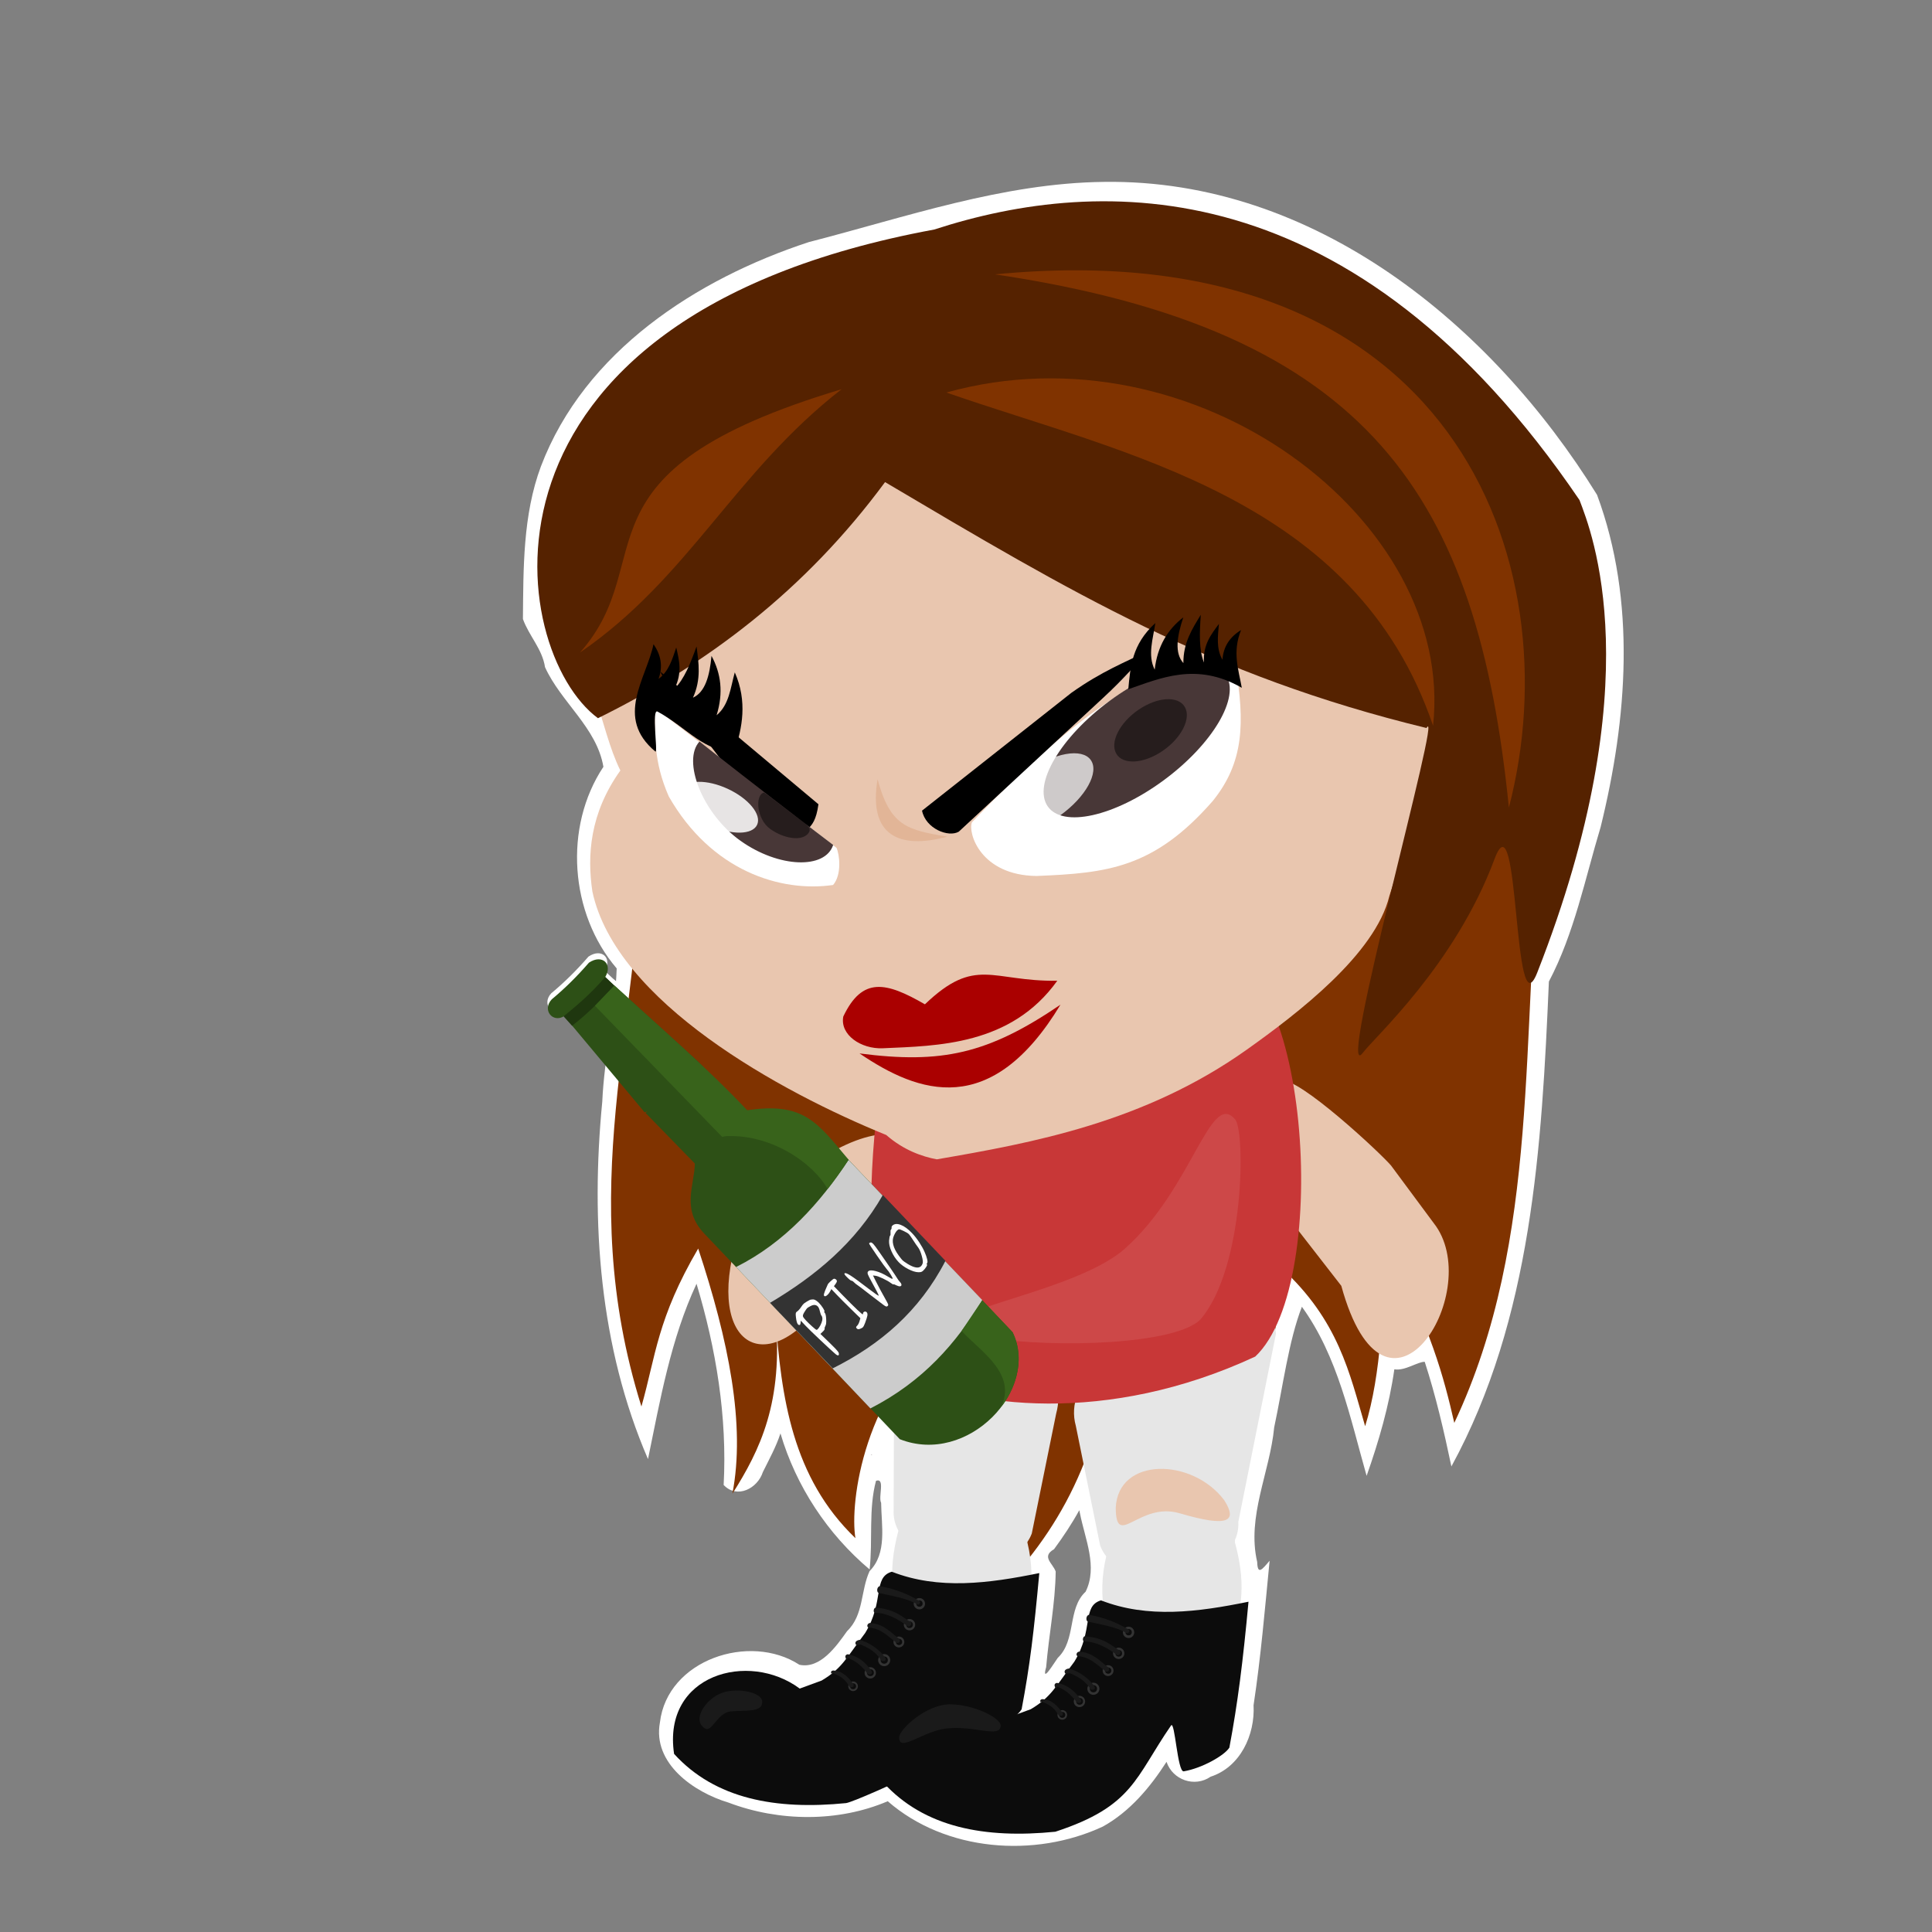 <?xml version="1.0" encoding="UTF-8" standalone="no"?>
<!-- Created with Inkscape (http://www.inkscape.org/) -->

<svg
   xmlns:dc="http://purl.org/dc/elements/1.1/"
   xmlns:cc="http://creativecommons.org/ns#"
   xmlns:rdf="http://www.w3.org/1999/02/22-rdf-syntax-ns#"
   xmlns:svg="http://www.w3.org/2000/svg"
   xmlns="http://www.w3.org/2000/svg"
   xmlns:sodipodi="http://sodipodi.sourceforge.net/DTD/sodipodi-0.dtd"
   xmlns:inkscape="http://www.inkscape.org/namespaces/inkscape"
   id="svg2"
   version="1.1"
   inkscape:version="0.91 r13725"
   width="500"
   height="500"
   viewBox="0 0 500 500"
   sodipodi:docname="beer1.svg"
   inkscape:export-filename="/home/marsza/Obrazy/blyp.png"
   inkscape:export-xdpi="90"
   inkscape:export-ydpi="90">
  <rect x="0" y="0" width="500" height="500" fill="#808080" stroke="none"/>
  <defs
     id="defs6" />
  <sodipodi:namedview
     pagecolor="#ffffff"
     bordercolor="#666666"
     borderopacity="1"
     objecttolerance="10"
     gridtolerance="10"
     guidetolerance="10"
     inkscape:pageopacity="0"
     inkscape:pageshadow="2"
     inkscape:window-width="1366"
     inkscape:window-height="719"
     id="namedview4"
     showgrid="false"
     showguides="false"
     inkscape:snap-text-baseline="false"
     inkscape:zoom="1.4142136"
     inkscape:cx="293.30095"
     inkscape:cy="228.50432"
     inkscape:window-x="0"
     inkscape:window-y="0"
     inkscape:window-maximized="1"
     inkscape:current-layer="layer1" />
  <g
     inkscape:groupmode="layer"
     id="layer12"
     inkscape:label="TLO 1"
     style="display:none" />
  <g
     inkscape:groupmode="layer"
     id="layer1"
     inkscape:label="head 2">
    <path
       style="color:#000000;clip-rule:nonzero;display:inline;overflow:visible;visibility:visible;opacity:1;isolation:auto;mix-blend-mode:normal;color-interpolation:sRGB;color-interpolation-filters:linearRGB;solid-color:#000000;solid-opacity:1;fill:#ffffff;fill-opacity:1;fill-rule:nonzero;stroke:#6a6a6a;stroke-width:8.559;stroke-miterlimit:4;stroke-dasharray:none;stroke-opacity:0;color-rendering:auto;image-rendering:auto;shape-rendering:auto;text-rendering:auto;enable-background:accumulate"
       d="m 285.732,47.073 c -26.216,0.293 -51.293,9.127 -76.411,15.581 -29.097,9.542 -58.044,28.312 -69.333,58.052 -4.694,12.591 -4.528,26.377 -4.656,39.492 1.561,4.359 5.013,7.763 5.719,12.463 4.134,9.114 13.373,15.611 15.111,25.785 -10.356,15.59 -8.707,37.987 3.438,52.178 -0.399,11.565 -3.227,22.915 -3.734,34.502 -3.028,31.154 -0.707,63.481 11.834,92.481 3.162,-15.357 5.893,-31.054 12.561,-45.371 5.059,16.848 7.972,34.42 7.018,52.07 3.489,3.708 8.81,0.865 10.143,-3.328 1.622,-3.291 3.422,-6.514 4.559,-10.02 4.035,13.676 12.167,26.029 23.072,35.211 0.853,-7.64 -0.316,-15.581 1.658,-22.945 2.468,-0.812 0.514,4.165 1.325,5.711 0.067,5.872 1.598,13.065 -2.985,17.656 -2.349,5.097 -1.469,11.352 -5.82,15.539 -2.805,3.937 -6.95,9.864 -12.352,8.705 -12.867,-8.361 -34.184,-1.297 -36.088,14.926 -1.969,10.623 8.789,18.063 17.727,20.742 13.143,4.984 28.461,5.104 41.23,-0.348 14.952,13.035 37.984,14.784 55.645,6.568 6.984,-3.859 12.248,-10.137 16.504,-16.764 1.586,4.718 7.295,6.688 11.402,3.852 7.712,-2.503 11.534,-10.851 11.123,-18.496 1.875,-12.407 2.938,-24.915 4.152,-37.398 -1.946,2.296 -3.111,3.802 -3.215,0.311 -2.741,-11.757 3.29,-23.203 4.4,-34.834 2.205,-10.261 3.761,-22.485 7.171,-31.203 9.312,12.857 12.488,28.781 16.75,43.752 3.161,-8.966 5.833,-18.139 7.174,-27.568 2.722,0.482 6.052,-1.989 7.865,-1.941 2.884,8.868 4.977,17.964 6.902,27.08 20.89,-38.278 23.383,-82.854 25.23,-125.486 6.577,-12.485 9.34,-26.558 13.387,-39.972 6.907,-28.005 9.295,-58.474 -0.923,-85.989 C 385.967,83.893 340.082,46.298 285.732,47.073 Z m -6.223,344.674 c 1.298,6.555 4.638,13.766 1.443,20.184 -4.758,4.413 -2.366,12.51 -7.205,17.129 -0.856,1.152 -4.318,6.969 -3.004,2.389 0.694,-8.28 2.372,-16.551 2.467,-24.752 -0.779,-2.154 -3.767,-3.835 -0.427,-5.766 2.379,-3.228 4.602,-6.577 6.538,-10.09 l 0.188,0.906 z"
       id="rect4298-2-3"
       inkscape:connector-curvature="0" />
    <path
       style="color:#000000;clip-rule:nonzero;display:inline;overflow:visible;visibility:visible;opacity:1;isolation:auto;mix-blend-mode:normal;color-interpolation:sRGB;color-interpolation-filters:linearRGB;solid-color:#000000;solid-opacity:1;fill:#ffffff;fill-opacity:1;fill-rule:nonzero;stroke:#6a6a6a;stroke-width:8.559;stroke-miterlimit:4;stroke-dasharray:none;stroke-opacity:0;color-rendering:auto;image-rendering:auto;shape-rendering:auto;text-rendering:auto;enable-background:accumulate"
       d="m 165.872,214.433 233,0 c -5.745,51.08 -0.003,104.286 -22.627,152.243 -2.73,-11.815 -5.889,-24.146 -17.861,-47.052 -0.528,17.18 -1.009,34.406 -5.213,47.909 -4.044,-13.677 -6.81,-27.355 -21.758,-41.032 -1.447,37.041 -15.265,56.409 -29.648,74.97 -2.407,-16.725 1.821,-30.961 -14.416,-52.872 -3.501,30.595 -16.47,50.37 -33.109,65.949 3.43,-21.491 9.954,-41.435 -8.358,-73.797 -22.596,17.495 -26.149,46.647 -24.627,55.757 -16.329,-15.679 -19.233,-36.393 -20.713,-57.64 2.151,22.415 -3.994,34.873 -11.131,46.142 3.462,-17.81 -1.003,-39.752 -8.847,-63.454 -10.627,18.164 -10.959,27.749 -14.69,40.879 -17.641,-56.39 -0.117,-98.713 0,-148 z"
       id="rect4298-6"
       inkscape:connector-curvature="0"
       sodipodi:nodetypes="cccccccccccccccc" />
    <path
       style="color:#000000;clip-rule:nonzero;display:inline;overflow:visible;visibility:visible;opacity:1;isolation:auto;mix-blend-mode:normal;color-interpolation:sRGB;color-interpolation-filters:linearRGB;solid-color:#000000;solid-opacity:1;fill:#ffffff;fill-opacity:1;fill-rule:nonzero;stroke:#000000;stroke-width:9.694;stroke-miterlimit:4;stroke-dasharray:none;stroke-opacity:0;color-rendering:auto;image-rendering:auto;shape-rendering:auto;text-rendering:auto;enable-background:accumulate"
       d="m 278.289,367.424 c -6.145,-22.102 50.53,-43.611 51.803,-23.822 l -9.743,48.715 c 0.782,15.097 -30.753,19.537 -35.755,6.116 z"
       id="rect4334-7"
       inkscape:connector-curvature="0"
       sodipodi:nodetypes="ccccc" />
    <path
       style="color:#000000;clip-rule:nonzero;display:inline;overflow:visible;visibility:visible;opacity:1;isolation:auto;mix-blend-mode:normal;color-interpolation:sRGB;color-interpolation-filters:linearRGB;solid-color:#000000;solid-opacity:1;fill:#ffffff;fill-opacity:1;fill-rule:nonzero;stroke:#000000;stroke-width:9.694;stroke-miterlimit:4;stroke-dasharray:none;stroke-opacity:0;color-rendering:auto;image-rendering:auto;shape-rendering:auto;text-rendering:auto;enable-background:accumulate"
       d="m 316.711,386.699 c 3.465,5.443 1.115,7.104 -11.506,3.378 -10.554,-3.115 -16.491,9.416 -16.58,-1.4 0.565,-13.241 19.815,-13.011 28.087,-1.978 z"
       id="rect4349-5"
       inkscape:connector-curvature="0"
       sodipodi:nodetypes="cscc" />
    <path
       style="color:#000000;clip-rule:nonzero;display:inline;overflow:visible;visibility:visible;opacity:1;isolation:auto;mix-blend-mode:normal;color-interpolation:sRGB;color-interpolation-filters:linearRGB;solid-color:#000000;solid-opacity:1;fill:#ffffff;fill-opacity:1;fill-rule:nonzero;stroke:#000000;stroke-width:9.694;stroke-miterlimit:4;stroke-dasharray:none;stroke-opacity:0;color-rendering:auto;image-rendering:auto;shape-rendering:auto;text-rendering:auto;enable-background:accumulate"
       d="m 273.206,364.286 c 6.145,-22.102 -40.626,-41.889 -41.9,-22.1 l -0.16,46.993 c -0.782,15.097 30.753,19.537 35.755,6.116 z"
       id="rect4334-6-3"
       inkscape:connector-curvature="0"
       sodipodi:nodetypes="ccccc" />
    <path
       style="color:#000000;clip-rule:nonzero;display:inline;overflow:visible;visibility:visible;opacity:1;isolation:auto;mix-blend-mode:normal;color-interpolation:sRGB;color-interpolation-filters:linearRGB;solid-color:#000000;solid-opacity:1;fill:#ffffff;fill-opacity:1;fill-rule:nonzero;stroke:#000000;stroke-width:9.694;stroke-miterlimit:4;stroke-dasharray:none;stroke-opacity:0;color-rendering:auto;image-rendering:auto;shape-rendering:auto;text-rendering:auto;enable-background:accumulate"
       d="m 286.205,401.042 c 0.391,-8.446 34.254,-10.683 33.267,-3.445 3.459,12.734 0.918,18.648 -0.861,25.299 -1.196,8.225 -26.935,4.947 -30.034,-0.546 -1.986,-1.182 -5.077,-10.167 -2.373,-21.308 z"
       id="rect4354-5"
       inkscape:connector-curvature="0"
       sodipodi:nodetypes="ccccc" />
    <path
       style="color:#000000;clip-rule:nonzero;display:inline;overflow:visible;visibility:visible;opacity:1;isolation:auto;mix-blend-mode:normal;color-interpolation:sRGB;color-interpolation-filters:linearRGB;solid-color:#000000;solid-opacity:1;fill:#ffffff;fill-opacity:1;fill-rule:nonzero;stroke:#000000;stroke-width:9.694;stroke-miterlimit:4;stroke-dasharray:none;stroke-opacity:0;color-rendering:auto;image-rendering:auto;shape-rendering:auto;text-rendering:auto;enable-background:accumulate"
       d="m 265.754,397.596 c -0.391,-8.446 -34.254,-10.683 -33.267,-3.445 -3.459,12.734 -0.918,18.648 0.861,25.299 1.196,8.225 26.935,4.947 30.034,-0.546 1.986,-1.182 5.077,-10.167 2.373,-21.308 z"
       id="rect4354-7-6"
       inkscape:connector-curvature="0"
       sodipodi:nodetypes="ccccc" />
    <path
       style="display:inline;fill:#ffffff;fill-opacity:1;stroke:#000000;stroke-width:1.022;stroke-opacity:0"
       d="m 268.842,405.546 c -13.105,2.68 -26.072,4.378 -38.175,-0.355 -4.997,1.501 -1.81,7.592 -6.901,15.879 -4.87,6.433 -5.97,9.16 -11.267,12.292 l -5.658,2.074 c -13.19,-9.826 -35.59,-3.702 -32.517,16.901 10.636,11.7 26.396,14.55 44.528,12.734 3.389,-0.578 41.537,-18.001 45.413,-24.266 2.158,-11.452 3.151,-19.794 4.577,-35.259 z"
       id="rect4460-3-5-2"
       inkscape:connector-curvature="0"
       sodipodi:nodetypes="ccccccccc" />
    <circle
       style="display:inline;fill:#ffffff;fill-opacity:1;stroke:#000000;stroke-width:1.022;stroke-opacity:0"
       id="path4480-7-5-9"
       cx="-237.805"
       cy="413.472"
       r="1.469"
       transform="scale(-1,1)" />
    <circle
       style="display:inline;fill:#ffffff;fill-opacity:1;stroke:#000000;stroke-width:1.022;stroke-opacity:0"
       id="path4482-9-6-1"
       cx="-235.249"
       cy="418.902"
       r="1.469"
       transform="scale(-1,1)" />
    <circle
       style="display:inline;fill:#ffffff;fill-opacity:1;stroke:#000000;stroke-width:1.022;stroke-opacity:0"
       id="path4484-2-2-2"
       cx="-232.502"
       cy="423.374"
       r="1.406"
       transform="scale(-1,1)" />
    <circle
       style="display:inline;fill:#ffffff;fill-opacity:1;stroke:#000000;stroke-width:1.022;stroke-opacity:0"
       id="path4486-0-9-7"
       cx="-228.701"
       cy="428.07"
       r="1.565"
       transform="scale(-1,1)" />
    <circle
       style="display:inline;fill:#ffffff;fill-opacity:1;stroke:#000000;stroke-width:1.022;stroke-opacity:0"
       id="path4488-2-1-0"
       cx="-225.091"
       cy="431.36"
       r="1.469"
       transform="scale(-1,1)" />
    <circle
       style="display:inline;fill:#ffffff;fill-opacity:1;stroke:#000000;stroke-width:1.022;stroke-opacity:0"
       id="path4490-3-2-9"
       cx="-220.651"
       cy="434.842"
       r="1.246"
       transform="scale(-1,1)" />
    <circle
       style="display:inline;fill:#ffffff;fill-opacity:1;stroke:#000000;stroke-width:0.717;stroke-opacity:0"
       id="path4494-3-2-7-3"
       cx="-237.816"
       cy="413.435"
       r="0.824"
       transform="scale(-1,1)" />
    <circle
       style="display:inline;fill:#ffffff;fill-opacity:1;stroke:#000000;stroke-width:0.745;stroke-opacity:0"
       id="path4494-6-2-0-6"
       cx="-235.263"
       cy="418.904"
       r="0.856"
       transform="scale(-1,1)" />
    <circle
       style="display:inline;fill:#ffffff;fill-opacity:1;stroke:#000000;stroke-width:0.703;stroke-opacity:0"
       id="path4494-7-8-9-0"
       cx="-232.538"
       cy="423.377"
       r="0.807"
       transform="scale(-1,1)" />
    <circle
       style="display:inline;fill:#ffffff;fill-opacity:1;stroke:#000000;stroke-width:0.814;stroke-opacity:0"
       id="path4494-5-9-3-6"
       cx="-228.709"
       cy="428.062"
       r="0.935"
       transform="scale(-1,1)" />
    <circle
       style="display:inline;fill:#ffffff;fill-opacity:1;stroke:#000000;stroke-width:0.772;stroke-opacity:0"
       id="path4494-35-7-6-2"
       cx="-225.132"
       cy="431.327"
       r="0.887"
       transform="scale(-1,1)" />
    <circle
       style="display:inline;fill:#ffffff;fill-opacity:1;stroke:#000000;stroke-width:0.674;stroke-opacity:0"
       id="path4494-62-3-0-6"
       cx="-220.648"
       cy="434.833"
       r="0.774"
       transform="scale(-1,1)" />
    <path
       style="display:inline;fill:#ffffff;fill-opacity:1;stroke:#000000;stroke-width:1.022;stroke-opacity:0"
       d="m 237.902,412.841 c -2.331,-1.513 -6.103,-3.192 -10.319,-3.906 -0.766,0.07 -0.917,1.472 -0.352,1.743 3.046,0.699 7.57,1.397 10.081,2.988 0.329,0.193 0.911,-0.41 0.59,-0.825 z"
       id="rect4556-2-6-1"
       inkscape:connector-curvature="0"
       sodipodi:nodetypes="ccccc" />
    <path
       style="display:inline;fill:#ffffff;fill-opacity:1;stroke:#000000;stroke-width:1.022;stroke-opacity:0"
       d="m 235.588,418.268 c -2.299,-1.417 -4.14,-3.409 -9.082,-3.776 -0.518,-0.002 -0.703,1.114 -0.299,1.306 3.36,0.052 6.32,1.809 8.647,3.555 0.58,0.2 1.15,-0.79 0.734,-1.084 z"
       id="rect4559-9-2-8"
       inkscape:connector-curvature="0"
       sodipodi:nodetypes="ccccc" />
    <path
       style="display:inline;fill:#ffffff;fill-opacity:1;stroke:#000000;stroke-width:1.022;stroke-opacity:0"
       d="m 232.625,422.602 c -2.269,-1.697 -3.881,-3.83 -7.475,-4.123 -0.604,-0.127 -1.143,0.758 -0.583,1.148 3.414,0.2 5.173,2.404 7.419,4.006 0.46,0.053 1.029,-0.243 0.639,-1.031 z"
       id="rect4562-3-6-7"
       inkscape:connector-curvature="0"
       sodipodi:nodetypes="cccccc" />
    <path
       style="display:inline;fill:#ffffff;fill-opacity:1;stroke:#000000;stroke-width:1.022;stroke-opacity:0"
       d="m 229.024,427.542 c -1.381,-2.055 -3.843,-3.88 -6.609,-4.731 -1.41,0.212 -1.274,1.011 -0.962,1.34 0.069,0.025 1.176,-0.096 1.176,-0.096 3.077,1.237 4.275,2.522 5.437,4.222 0.665,0.13 1.195,-0.042 0.958,-0.735 z"
       id="rect4565-1-1-9"
       inkscape:connector-curvature="0"
       sodipodi:nodetypes="cccscc" />
    <path
       style="display:inline;fill:#ffffff;fill-opacity:1;stroke:#000000;stroke-width:1.022;stroke-opacity:0"
       d="m 225.49,430.962 c -1.441,-2.101 -3.242,-3.831 -6.165,-4.408 -0.559,0.046 -0.765,0.434 -0.639,0.831 0.061,0.135 0.174,0.575 0.299,0.602 0.117,0.024 0.429,-0.45 0.429,-0.45 2.53,1.011 3.883,2.603 5.118,4.161 0.665,0.13 1.195,-0.042 0.958,-0.735 z"
       id="rect4565-0-9-8-2"
       inkscape:connector-curvature="0"
       sodipodi:nodetypes="cccsscc" />
    <path
       style="display:inline;fill:#ffffff;fill-opacity:1;stroke:#000000;stroke-width:1.022;stroke-opacity:0"
       d="m 220.747,434.305 c -1.405,-1.755 -2.476,-3.276 -5.127,-3.546 -0.69,-0.014 -0.832,0.491 -0.528,0.851 -0.002,-0.03 0.242,-0.207 0.243,-0.207 2.581,1.007 3.286,1.806 4.454,3.637 0.665,0.13 1.195,-0.042 0.958,-0.735 z"
       id="rect4565-9-4-7-0"
       inkscape:connector-curvature="0"
       sodipodi:nodetypes="cccsccc" />
    <path
       style="display:inline;fill:#ffffff;fill-opacity:1;stroke:#000000;stroke-width:0.622;stroke-opacity:0"
       d="m 182.375,445.774 c 1.79,1.02 3.138,-4.069 6.606,-4.43 3.706,-0.386 8.29,0.411 8.16,-2.564 -0.09,-2.058 -4.971,-3.468 -9.325,-2.565 -4.792,0.994 -9.325,7.343 -5.44,9.559 z"
       id="path4509-7-9-2"
       inkscape:connector-curvature="0"
       sodipodi:nodetypes="sssss" />
    <path
       style="display:inline;fill:#ffffff;fill-opacity:1;stroke:#000000;stroke-width:1.022;stroke-opacity:0"
       d="m 322.982,412.958 c -13.105,2.68 -26.072,4.378 -38.175,-0.355 -4.997,1.501 -1.81,7.592 -6.901,15.879 -4.87,6.433 -5.97,9.16 -11.267,12.292 l -5.658,2.074 c -13.19,-9.826 -35.59,-3.702 -32.517,16.901 10.636,11.7 26.396,14.55 44.528,12.734 20.157,-6.596 20.625,-13.996 29.941,-27.489 1.002,-1.452 1.653,12.131 3.292,11.856 4.713,-0.788 10.552,-4.107 11.806,-6.133 2.158,-11.452 3.526,-22.294 4.952,-37.759 z"
       id="rect4460-3-3"
       inkscape:connector-curvature="0"
       sodipodi:nodetypes="cccccccsscc" />
    <circle
       style="display:inline;fill:#ffffff;fill-opacity:1;stroke:#000000;stroke-width:1.022;stroke-opacity:0"
       id="path4480-7-7"
       cx="-291.945"
       cy="420.884"
       r="1.469"
       transform="scale(-1,1)" />
    <circle
       style="display:inline;fill:#ffffff;fill-opacity:1;stroke:#000000;stroke-width:1.022;stroke-opacity:0"
       id="path4482-9-5"
       cx="-289.39"
       cy="426.314"
       r="1.469"
       transform="scale(-1,1)" />
    <circle
       style="display:inline;fill:#ffffff;fill-opacity:1;stroke:#000000;stroke-width:1.022;stroke-opacity:0"
       id="path4484-2-9"
       cx="-286.642"
       cy="430.786"
       r="1.406"
       transform="scale(-1,1)" />
    <circle
       style="display:inline;fill:#ffffff;fill-opacity:1;stroke:#000000;stroke-width:1.022;stroke-opacity:0"
       id="path4486-0-2"
       cx="-282.841"
       cy="435.482"
       r="1.565"
       transform="scale(-1,1)" />
    <circle
       style="display:inline;fill:#ffffff;fill-opacity:1;stroke:#000000;stroke-width:1.022;stroke-opacity:0"
       id="path4488-2-2"
       cx="-279.232"
       cy="438.772"
       r="1.469"
       transform="scale(-1,1)" />
    <circle
       style="display:inline;fill:#ffffff;fill-opacity:1;stroke:#000000;stroke-width:1.022;stroke-opacity:0"
       id="path4490-3-8"
       cx="-274.791"
       cy="442.254"
       r="1.246"
       transform="scale(-1,1)" />
    <circle
       style="display:inline;fill:#ffffff;fill-opacity:1;stroke:#000000;stroke-width:0.717;stroke-opacity:0"
       id="path4494-3-2-9"
       cx="-291.956"
       cy="420.846"
       r="0.824"
       transform="scale(-1,1)" />
    <circle
       style="display:inline;fill:#ffffff;fill-opacity:1;stroke:#000000;stroke-width:0.745;stroke-opacity:0"
       id="path4494-6-2-7"
       cx="-289.403"
       cy="426.316"
       r="0.856"
       transform="scale(-1,1)" />
    <circle
       style="display:inline;fill:#ffffff;fill-opacity:1;stroke:#000000;stroke-width:0.703;stroke-opacity:0"
       id="path4494-7-8-3"
       cx="-286.678"
       cy="430.789"
       r="0.807"
       transform="scale(-1,1)" />
    <circle
       style="display:inline;fill:#ffffff;fill-opacity:1;stroke:#000000;stroke-width:0.814;stroke-opacity:0"
       id="path4494-5-9-6"
       cx="-282.849"
       cy="435.474"
       r="0.935"
       transform="scale(-1,1)" />
    <circle
       style="display:inline;fill:#ffffff;fill-opacity:1;stroke:#000000;stroke-width:0.772;stroke-opacity:0"
       id="path4494-35-7-1"
       cx="-279.273"
       cy="438.739"
       r="0.887"
       transform="scale(-1,1)" />
    <circle
       style="display:inline;fill:#ffffff;fill-opacity:1;stroke:#000000;stroke-width:0.674;stroke-opacity:0"
       id="path4494-62-3-2"
       cx="-274.789"
       cy="442.245"
       r="0.774"
       transform="scale(-1,1)" />
    <path
       style="display:inline;fill:#ffffff;fill-opacity:1;stroke:#000000;stroke-width:1.022;stroke-opacity:0"
       d="m 292.042,420.253 c -2.331,-1.513 -6.103,-3.192 -10.319,-3.906 -0.766,0.07 -0.917,1.472 -0.352,1.743 3.046,0.699 7.57,1.397 10.081,2.988 0.329,0.193 0.911,-0.41 0.59,-0.825 z"
       id="rect4556-2-9"
       inkscape:connector-curvature="0"
       sodipodi:nodetypes="ccccc" />
    <path
       style="display:inline;fill:#ffffff;fill-opacity:1;stroke:#000000;stroke-width:1.022;stroke-opacity:0"
       d="m 289.728,425.68 c -2.299,-1.417 -4.14,-3.409 -9.082,-3.776 -0.518,-0.002 -0.703,1.114 -0.299,1.306 3.36,0.052 6.32,1.809 8.647,3.555 0.58,0.2 1.15,-0.79 0.734,-1.084 z"
       id="rect4559-9-3"
       inkscape:connector-curvature="0"
       sodipodi:nodetypes="ccccc" />
    <path
       style="display:inline;fill:#ffffff;fill-opacity:1;stroke:#000000;stroke-width:1.022;stroke-opacity:0"
       d="m 286.766,430.014 c -2.269,-1.697 -3.881,-3.83 -7.475,-4.123 -0.604,-0.127 -1.143,0.758 -0.583,1.148 3.414,0.2 5.173,2.404 7.419,4.006 0.46,0.053 1.029,-0.243 0.639,-1.031 z"
       id="rect4562-3-1"
       inkscape:connector-curvature="0"
       sodipodi:nodetypes="cccccc" />
    <path
       style="display:inline;fill:#ffffff;fill-opacity:1;stroke:#000000;stroke-width:1.022;stroke-opacity:0"
       d="m 283.164,434.954 c -1.381,-2.055 -3.843,-3.88 -6.609,-4.731 -1.41,0.212 -1.274,1.011 -0.962,1.34 0.069,0.025 1.176,-0.096 1.176,-0.096 3.077,1.237 4.275,2.522 5.437,4.222 0.665,0.13 1.195,-0.042 0.958,-0.735 z"
       id="rect4565-1-9"
       inkscape:connector-curvature="0"
       sodipodi:nodetypes="cccscc" />
    <path
       style="display:inline;fill:#ffffff;fill-opacity:1;stroke:#000000;stroke-width:1.022;stroke-opacity:0"
       d="m 279.63,438.374 c -1.441,-2.101 -3.242,-3.831 -6.165,-4.408 -0.559,0.046 -0.765,0.434 -0.639,0.831 0.061,0.135 0.174,0.575 0.299,0.602 0.117,0.024 0.429,-0.45 0.429,-0.45 2.53,1.011 3.883,2.603 5.118,4.161 0.665,0.13 1.195,-0.042 0.958,-0.735 z"
       id="rect4565-0-9-4"
       inkscape:connector-curvature="0"
       sodipodi:nodetypes="cccsscc" />
    <path
       style="display:inline;fill:#ffffff;fill-opacity:1;stroke:#000000;stroke-width:1.022;stroke-opacity:0"
       d="m 274.887,441.717 c -1.405,-1.755 -2.476,-3.276 -5.127,-3.546 -0.69,-0.014 -0.832,0.491 -0.528,0.851 -0.002,-0.03 0.242,-0.207 0.243,-0.207 2.581,1.007 3.286,1.806 4.454,3.637 0.665,0.13 1.195,-0.042 0.958,-0.735 z"
       id="rect4565-9-4-78"
       inkscape:connector-curvature="0"
       sodipodi:nodetypes="cccsccc" />
    <path
       style="color:#000000;clip-rule:nonzero;display:inline;overflow:visible;visibility:visible;opacity:1;isolation:auto;mix-blend-mode:normal;color-interpolation:sRGB;color-interpolation-filters:linearRGB;solid-color:#000000;solid-opacity:1;fill:#ffffff;fill-opacity:1;fill-rule:nonzero;stroke:#000000;stroke-width:9.694;stroke-miterlimit:4;stroke-dasharray:none;stroke-opacity:0;color-rendering:auto;image-rendering:auto;shape-rendering:auto;text-rendering:auto;enable-background:accumulate"
       d="m 258.845,445.109 c -0.228,3.223 -6.678,-0.149 -13.994,0.646 -6.088,0.661 -12.424,6.397 -12.272,2.261 0.076,-2.079 7.009,-8.504 13.133,-8.504 6.123,0 13.28,3.522 13.133,5.598 z"
       id="path4720-4"
       inkscape:connector-curvature="0"
       sodipodi:nodetypes="sssss" />
    <rect
       style="display:inline;fill:#ffffff;fill-opacity:1;stroke:#000000;stroke-width:1.218;stroke-opacity:0"
       id="rect4926-5"
       width="0.215"
       height="0.054"
       x="225.313"
       y="374.869" />
    <path
       style="color:#000000;clip-rule:nonzero;display:inline;overflow:visible;visibility:visible;opacity:1;isolation:auto;mix-blend-mode:normal;color-interpolation:sRGB;color-interpolation-filters:linearRGB;solid-color:#000000;solid-opacity:1;fill:#ffffff;fill-opacity:1;fill-rule:nonzero;stroke:#000000;stroke-width:9.694;stroke-miterlimit:4;stroke-dasharray:none;stroke-opacity:0;color-rendering:auto;image-rendering:auto;shape-rendering:auto;text-rendering:auto;enable-background:accumulate"
       d="m 237.021,317.591 c 11.593,-12.172 3.67,-39.248 -27.502,-17.477 l -18.925,18.959 c -8.274,27.656 8.033,37.847 24.298,13.681 z"
       id="rect4874-3-0"
       inkscape:connector-curvature="0"
       sodipodi:nodetypes="ccccc" />
    <path
       style="color:#000000;clip-rule:nonzero;display:inline;overflow:visible;visibility:visible;opacity:1;isolation:auto;mix-blend-mode:normal;color-interpolation:sRGB;color-interpolation-filters:linearRGB;solid-color:#000000;solid-opacity:1;fill:#ffffff;fill-opacity:1;fill-rule:nonzero;stroke:#000000;stroke-width:7.816;stroke-miterlimit:4;stroke-dasharray:none;stroke-opacity:0;color-rendering:auto;image-rendering:auto;shape-rendering:auto;text-rendering:auto;enable-background:accumulate"
       d="m 334.07,314.563 c -5.805,-6.43 -12.351,-34.523 -2.618,-36.477 4.573,-0.918 25.618,18.698 28.419,21.983 l 11.629,15.689 c 12.317,17.739 -12.914,57.643 -24.499,15.448 z"
       id="rect4874-36"
       inkscape:connector-curvature="0"
       sodipodi:nodetypes="cscccc" />
    <path
       style="display:inline;fill:#ffffff;fill-opacity:1;stroke:#000000;stroke-width:1.959;stroke-opacity:0"
       d="m 229.465,267.541 c 12.965,-14.636 50.661,-19.984 83.042,-21.413 25.653,-5.109 32.586,84.222 12.221,103.385 -38.256,17.776 -73.7,13.338 -92.794,3.945 -0.656,-7.535 -12.772,-26.238 -2.469,-85.918 z"
       id="rect4268-1"
       inkscape:connector-curvature="0"
       sodipodi:nodetypes="cccccc" />
    <path
       style="color:#000000;clip-rule:nonzero;display:inline;overflow:visible;visibility:visible;opacity:1;isolation:auto;mix-blend-mode:normal;color-interpolation:sRGB;color-interpolation-filters:linearRGB;solid-color:#000000;solid-opacity:1;fill:#ffffff;fill-opacity:0.44;fill-rule:nonzero;stroke:#000000;stroke-width:9.694;stroke-miterlimit:4;stroke-dasharray:none;stroke-opacity:0;color-rendering:auto;image-rendering:auto;shape-rendering:auto;text-rendering:auto;enable-background:accumulate"
       d="m 319.45,288.053 c 2.783,2.55 2.622,38.54 -8.935,51.885 -6.193,6.321 -36.83,7.573 -55.33,4.629 -27.795,-5.242 20.978,-9.829 35.754,-22.938 17.483,-15.511 22.065,-41.025 28.511,-33.576 z"
       id="rect3530-0"
       inkscape:connector-curvature="0"
       sodipodi:nodetypes="cccsc" />
    <path
       style="display:inline;opacity:1;fill:#ffffff;fill-opacity:1"
       d="m 141.333,159.038 c 36.489,-91.975 161.375,-101.474 240.746,-21.675 -7.548,30.988 -12.783,63.298 -22.644,92.964 -3.646,15.024 -23.667,30.337 -36.84,39.712 -26.588,18.921 -55.666,24.189 -80.283,28.429 -3.736,-0.699 -8.57,-2.35 -13.087,-6.303 -27.359,-11.122 -69.956,-34.436 -76.048,-63.015 -1.37,-9.261 -0.714,-20.172 7.242,-31.313 -5.783,-11.726 -5.715,-26.979 -19.086,-38.798 z"
       id="rect4164-6"
       inkscape:connector-curvature="0"
       sodipodi:nodetypes="cccsccccc" />
    <path
       style="color:#000000;clip-rule:nonzero;display:inline;overflow:visible;visibility:visible;opacity:1;isolation:auto;mix-blend-mode:normal;color-interpolation:sRGB;color-interpolation-filters:linearRGB;solid-color:#000000;solid-opacity:1;fill:#ffffff;fill-opacity:1;fill-rule:nonzero;stroke:#6a6a6a;stroke-width:8.559;stroke-miterlimit:4;stroke-dasharray:none;stroke-opacity:0;color-rendering:auto;image-rendering:auto;shape-rendering:auto;text-rendering:auto;enable-background:accumulate"
       d="m 241.65,57.835 c 42.928,-13.965 108.538,-16.093 166.991,70.004 3.143,8.231 18.707,46.829 -10.934,122.311 -6.337,16.137 -4.523,-46.906 -11.044,-29.422 -10.225,27.415 -30.962,46.021 -34.066,50.145 -7.429,9.869 20.992,-91.571 16.446,-84.034 -55.84,-13.554 -91.804,-35.041 -140.121,-63.64 -20.673,28.04 -46.092,47.182 -74.296,61.102 -23.41,-17.273 -37.76,-103.428 87.024,-126.466 z"
       id="rect3467-3"
       inkscape:connector-curvature="0"
       sodipodi:nodetypes="ccssscccc" />
    <path
       style="color:#000000;clip-rule:nonzero;display:inline;overflow:visible;visibility:visible;opacity:1;isolation:auto;mix-blend-mode:normal;color-interpolation:sRGB;color-interpolation-filters:linearRGB;solid-color:#000000;solid-opacity:1;fill:#ffffff;fill-opacity:1;fill-rule:nonzero;stroke:#6a6a6a;stroke-width:8.559;stroke-miterlimit:4;stroke-dasharray:none;stroke-opacity:0;color-rendering:auto;image-rendering:auto;shape-rendering:auto;text-rendering:auto;enable-background:accumulate"
       d="M 257.372,69.433 C 375.533,57.949 406.984,143.56 390.372,207.433 382.273,127.26 354.709,83.915 257.372,69.433 Z"
       id="rect4245-2"
       inkscape:connector-curvature="0"
       sodipodi:nodetypes="ccc" />
    <path
       style="color:#000000;clip-rule:nonzero;display:inline;overflow:visible;visibility:visible;opacity:1;isolation:auto;mix-blend-mode:normal;color-interpolation:sRGB;color-interpolation-filters:linearRGB;solid-color:#000000;solid-opacity:1;fill:#ffffff;fill-opacity:1;fill-rule:nonzero;stroke:#6a6a6a;stroke-width:8.559;stroke-miterlimit:4;stroke-dasharray:none;stroke-opacity:0;color-rendering:auto;image-rendering:auto;shape-rendering:auto;text-rendering:auto;enable-background:accumulate"
       d="m 244.795,100.014 c 64.291,-17.91 131.777,32.88 125.955,86.232 -20.063,-59.063 -79.904,-70.172 -125.955,-86.232 z"
       id="rect4248-0"
       inkscape:connector-curvature="0"
       sodipodi:nodetypes="ccc" />
    <path
       style="color:#000000;clip-rule:nonzero;display:inline;overflow:visible;visibility:visible;opacity:1;isolation:auto;mix-blend-mode:normal;color-interpolation:sRGB;color-interpolation-filters:linearRGB;solid-color:#000000;solid-opacity:1;fill:#ffffff;fill-opacity:1;fill-rule:nonzero;stroke:#6a6a6a;stroke-width:8.559;stroke-miterlimit:4;stroke-dasharray:none;stroke-opacity:0;color-rendering:auto;image-rendering:auto;shape-rendering:auto;text-rendering:auto;enable-background:accumulate"
       d="m 217.669,99.165 c -27.721,21.551 -39.496,48.8 -67.702,68.148 21.366,-24.079 -4.169,-46.632 67.702,-68.148 z"
       id="rect4251-6"
       inkscape:connector-curvature="0"
       sodipodi:nodetypes="ccc" />
    <path
       style="color:#000000;clip-rule:nonzero;display:inline;overflow:visible;visibility:visible;opacity:1;isolation:auto;mix-blend-mode:normal;color-interpolation:sRGB;color-interpolation-filters:linearRGB;solid-color:#000000;solid-opacity:1;fill:#ffffff;fill-opacity:1;fill-rule:nonzero;stroke:#6a6a6a;stroke-width:5.355;stroke-miterlimit:4;stroke-dasharray:none;stroke-opacity:0;color-rendering:auto;image-rendering:auto;shape-rendering:auto;text-rendering:auto;enable-background:accumulate"
       d="m 182.236,317.787 c -6.175,-6.392 -2.605,-12.643 -2.544,-18.239 l -12.748,-13.081 13.876,-13.009 12.298,12.411 c 8.443,0.538 14.121,-0.278 18.263,4.203 l 50.503,53.108 c 7.275,14.936 -11.593,34.657 -29.144,27.715 z"
       id="rect4462-1"
       inkscape:connector-curvature="0"
       sodipodi:nodetypes="ccccccccc" />
    <path
       style="color:#000000;clip-rule:nonzero;display:inline;overflow:visible;visibility:visible;opacity:1;isolation:auto;mix-blend-mode:normal;color-interpolation:sRGB;color-interpolation-filters:linearRGB;solid-color:#000000;solid-opacity:1;fill:#ffffff;fill-opacity:1;fill-rule:nonzero;stroke:#6a6a6a;stroke-width:5.355;stroke-miterlimit:4;stroke-dasharray:none;stroke-opacity:0;color-rendering:auto;image-rendering:auto;shape-rendering:auto;text-rendering:auto;enable-background:accumulate"
       d="m 145.882,261.4 c -2.966,1.877 -5.799,-1.603 -3.21,-4.348 3.416,-2.831 6.612,-6.01 9.622,-9.483 3.482,-2.338 6.228,0.429 4.193,3.746 l 24.417,22.196 c -2.665,5.661 -5.931,10.915 -14.229,12.76 z"
       id="rect4465-5"
       inkscape:connector-curvature="0"
       sodipodi:nodetypes="ccccccc" />
    <path
       style="color:#000000;clip-rule:nonzero;display:inline;overflow:visible;visibility:visible;opacity:1;isolation:auto;mix-blend-mode:normal;color-interpolation:sRGB;color-interpolation-filters:linearRGB;solid-color:#000000;solid-opacity:1;fill:#ffffff;fill-opacity:1;fill-rule:nonzero;stroke:#6a6a6a;stroke-width:5.355;stroke-miterlimit:4;stroke-dasharray:none;stroke-opacity:0;color-rendering:auto;image-rendering:auto;shape-rendering:auto;text-rendering:auto;enable-background:accumulate"
       d="m 190.37,326.334 c 12.622,-6.33 21.809,-16.65 29.099,-27.726 l 34.625,36.296 c -6.695,11.043 -15.254,21.014 -28.962,28.026 z"
       id="rect5008-5"
       inkscape:connector-curvature="0"
       sodipodi:nodetypes="ccccc" />
    <path
       style="color:#000000;clip-rule:nonzero;display:inline;overflow:visible;visibility:visible;opacity:1;isolation:auto;mix-blend-mode:normal;color-interpolation:sRGB;color-interpolation-filters:linearRGB;solid-color:#000000;solid-opacity:1;fill:#ffffff;fill-opacity:1;fill-rule:nonzero;stroke:#6a6a6a;stroke-width:5.355;stroke-miterlimit:4;stroke-dasharray:none;stroke-opacity:0;color-rendering:auto;image-rendering:auto;shape-rendering:auto;text-rendering:auto;enable-background:accumulate"
       d="m 145.724,261.467 c 3.41,-2.822 6.791,-5.554 10.789,-10.206 l 2.318,2.265 c -3.189,3.434 -6.377,6.867 -10.905,10.37 z"
       id="rect5011-4"
       inkscape:connector-curvature="0"
       sodipodi:nodetypes="ccccc" />
    <path
       style="color:#000000;clip-rule:nonzero;display:inline;overflow:visible;visibility:visible;opacity:1;isolation:auto;mix-blend-mode:normal;color-interpolation:sRGB;color-interpolation-filters:linearRGB;solid-color:#000000;solid-opacity:1;fill:#ffffff;fill-opacity:1;fill-rule:nonzero;stroke:#6a6a6a;stroke-width:5.355;stroke-miterlimit:4;stroke-dasharray:none;stroke-opacity:0;color-rendering:auto;image-rendering:auto;shape-rendering:auto;text-rendering:auto;enable-background:accumulate"
       d="m 153.838,258.728 5.039,-5.254 c 11.684,10.741 23.952,21.209 34.538,32.465 -2.479,1.796 -1.615,5.452 -6.65,6.716 z"
       id="rect5014-7"
       inkscape:connector-curvature="0"
       sodipodi:nodetypes="ccccc" />
    <path
       style="color:#000000;clip-rule:nonzero;display:inline;overflow:visible;visibility:visible;opacity:1;isolation:auto;mix-blend-mode:normal;color-interpolation:sRGB;color-interpolation-filters:linearRGB;solid-color:#000000;solid-opacity:1;fill:#ffffff;fill-opacity:1;fill-rule:nonzero;stroke:#6a6a6a;stroke-width:5.355;stroke-miterlimit:4;stroke-dasharray:none;stroke-opacity:0;color-rendering:auto;image-rendering:auto;shape-rendering:auto;text-rendering:auto;enable-background:accumulate"
       d="m 199.161,335.609 c 11.709,-6.96 22.09,-15.494 29.189,-27.911 l 16.206,17.041 c -6.747,13.078 -16.963,21.735 -29.187,27.832 z"
       id="rect5066-6"
       inkscape:connector-curvature="0"
       sodipodi:nodetypes="ccccc" />
    <g
       style="font-style:normal;font-weight:normal;font-size:12.5px;line-height:125%;font-family:sans-serif;letter-spacing:0px;word-spacing:0px;display:inline;opacity:1;fill:#ffffff;fill-opacity:1;stroke:none;stroke-width:1px;stroke-linecap:butt;stroke-linejoin:miter;stroke-opacity:1"
       id="flowRoot5029-1-5"
       transform="matrix(0.453,-0.431,0.552,0.581,53.77,293.033)">
      <path
         d="m 128.01,171.622 q 0.72,0 1.755,-0.18 1.058,-0.203 1.732,-0.203 0.292,0 0.405,0.022 0.787,0.113 1.125,0.158 0.338,0.045 0.922,0.18 0.608,0.113 0.855,0.247 0.27,0.135 0.63,0.383 0.36,0.225 0.517,0.54 0.158,0.292 0.27,0.743 0.113,0.45 0.113,1.012 0,0.99 -0.27,2.07 -0.27,1.058 -0.54,1.058 -0.292,0 -0.292,0.427 0,0.517 -1.35,1.755 -1.35,1.238 -2.115,1.395 -0.922,0.247 -1.058,0.495 -0.158,0.292 -1.462,0.292 l -1.327,0 0.225,4.05 q 0.09,1.552 0.09,2.723 0,1.44 -0.247,1.8 -0.383,0.45 -0.652,0.45 -0.495,0 -0.63,-1.012 -0.225,-1.732 -0.562,-6.57 -0.338,-4.838 -0.338,-6.503 l 0,-2.408 -0.675,0.472 q -0.45,0.315 -0.787,0.315 -0.135,0 -0.292,-0.158 -0.135,-0.158 -0.135,-0.383 0,-0.63 1.282,-1.98 0.72,-0.765 1.08,-1.012 0.36,-0.247 0.743,-0.247 0.113,0 0.383,0.045 0.27,0.022 0.608,0.022 z m 4.905,1.688 q -1.17,-0.27 -1.643,-0.27 -0.45,0 -2.07,0.338 -1.192,0.247 -1.485,0.608 -0.292,0.36 -0.292,1.643 0,1.305 0.158,2.835 0.158,1.53 0.338,1.732 0.09,0.113 0.517,0.113 0.72,0 1.935,-0.315 1.215,-0.338 1.958,-0.743 0.45,-0.247 0.765,-0.585 0.315,-0.36 0.338,-0.63 0.068,-0.495 0.787,-1.44 0.743,-0.968 0.743,-1.575 0,-1.26 -2.047,-1.71 z"
         style="font-style:normal;font-variant:normal;font-weight:normal;font-stretch:normal;font-size:22.5px;font-family:Purisa;-inkscape-font-specification:Purisa;fill:#ffffff"
         id="path5047-0-6"
         inkscape:connector-curvature="0" />
      <path
         d="m 146.266,186.877 q 0.022,0 0.135,-0.068 0.113,-0.09 0.292,-0.18 0.203,-0.09 0.427,-0.09 0.36,0 0.608,0.203 0.27,0.18 0.27,0.495 0,0.495 -0.743,0.945 -0.743,0.427 -2.812,1.215 -1.35,0.517 -1.935,0.517 -0.36,0 -0.968,-0.18 -0.652,-0.18 -0.9,-0.383 -0.247,-0.203 -0.247,-0.517 0,-0.338 0.18,-0.45 0.18,-0.113 0.698,-0.113 0.787,0 2.002,-0.517 l 1.125,-0.517 -0.203,-4.207 q -0.203,-4.207 -0.203,-6.66 l 0,-2.408 -0.652,0.18 q -1.103,0.315 -2.138,0.315 -1.305,0 -1.305,-0.495 0,-0.292 0.787,-0.63 0.787,-0.36 2.002,-0.743 1.238,-0.383 1.575,-0.517 0.247,-0.113 1.462,-0.113 1.552,0 1.98,0.158 0.158,0.068 0.292,0.292 0.135,0.225 0.135,0.427 0,0.405 -0.383,0.608 -0.383,0.18 -1.485,0.315 l -0.675,0.09 0.045,3.915 q 0.158,9.113 0.63,9.113 z"
         style="font-style:normal;font-variant:normal;font-weight:normal;font-stretch:normal;font-size:22.5px;font-family:Purisa;-inkscape-font-specification:Purisa;fill:#ffffff"
         id="path5049-3-9"
         inkscape:connector-curvature="0" />
      <path
         d="m 166.311,181.544 q 0,-0.675 0.922,-5.287 0.922,-4.612 1.125,-4.612 0.585,0 0.833,0.247 0.247,0.225 0.247,0.877 0,0.743 -0.54,3.442 l -1.17,5.85 q -0.315,1.597 -0.585,2.745 -0.247,1.125 -0.36,1.485 -0.09,0.338 -0.135,0.63 -0.045,0.292 -0.045,0.675 0,0.54 -0.225,0.833 -0.203,0.292 -0.54,0.292 -0.495,0 -0.855,-0.495 -0.36,-0.517 -0.585,-1.012 -0.225,-0.517 -0.405,-0.517 -0.225,0 -0.427,-0.945 -0.225,-1.058 -1.08,-2.79 -0.855,-1.732 -1.44,-2.272 l -0.675,-0.652 -0.675,1.688 q -1.305,3.353 -2.362,6.705 -0.45,1.395 -0.63,1.71 -0.18,0.315 -0.652,0.315 -0.405,0 -0.608,-0.27 -0.18,-0.247 -0.36,-1.103 -0.585,-2.61 -1.17,-5.647 -0.562,-3.06 -0.877,-4.275 -0.315,-1.08 -0.315,-1.778 0,-0.427 -0.113,-0.63 -0.09,-0.225 -0.225,-0.315 -0.113,-0.113 -0.225,-0.675 -0.09,-0.562 -0.09,-1.597 0,-0.945 0.383,-0.945 0.585,0 1.192,1.935 0.608,1.935 1.643,7.11 0.765,3.757 1.035,3.757 0.158,0 0.72,-1.575 0.562,-1.597 1.192,-3.442 0.652,-1.867 0.877,-2.295 0.36,-0.698 1.012,-0.698 1.035,0 2.317,1.62 1.282,1.62 2.115,4.072 0.472,1.462 0.765,1.462 0.247,0 0.608,-1.373 0.383,-1.373 0.383,-2.25 z"
         style="font-style:normal;font-variant:normal;font-weight:normal;font-stretch:normal;font-size:22.5px;font-family:Purisa;-inkscape-font-specification:Purisa;fill:#ffffff"
         id="path5051-5-3"
         inkscape:connector-curvature="0" />
      <path
         d="m 184.152,178.867 q 0,1.823 -0.472,3.78 -0.45,1.935 -1.103,3.33 -0.63,1.395 -1.327,2.317 -0.675,0.9 -1.125,0.9 -0.36,0 -0.472,0.36 -0.068,0.203 -0.99,0.36 -0.9,0.18 -1.89,0.18 -0.608,0 -0.968,-0.158 -0.36,-0.135 -0.945,-0.585 -1.192,-0.945 -2.092,-2.947 -0.9,-2.025 -0.9,-3.803 0,-2.047 0.922,-4.072 0.922,-2.047 2.34,-3.06 1.35,-0.945 1.8,-0.945 0.292,0 0.922,-0.608 0.63,-0.608 1.012,-0.608 0.427,0 0.698,-0.292 0.292,-0.315 0.833,-0.315 1.688,0 2.723,1.688 1.035,1.665 1.035,4.478 z m -1.238,-0.427 q 0,-0.652 -0.652,-1.935 -0.63,-1.282 -0.877,-1.44 -0.27,-0.18 -0.855,-0.18 -0.99,0 -2.565,0.517 -3.42,1.08 -4.185,5.692 -0.225,1.395 -0.225,1.823 0,0.652 0.54,2.25 1.215,3.397 3.308,3.397 0.585,0 1.26,-0.27 0.787,-0.292 1.913,-1.958 1.147,-1.688 1.327,-2.79 0.113,-0.922 0.562,-2.79 0.45,-1.867 0.45,-2.317 z"
         style="font-style:normal;font-variant:normal;font-weight:normal;font-stretch:normal;font-size:22.5px;font-family:Purisa;-inkscape-font-specification:Purisa;fill:#ffffff"
         id="path5053-9-7"
         inkscape:connector-curvature="0" />
    </g>
    <path
       style="color:#000000;clip-rule:nonzero;display:inline;overflow:visible;visibility:visible;opacity:1;isolation:auto;mix-blend-mode:normal;color-interpolation:sRGB;color-interpolation-filters:linearRGB;solid-color:#000000;solid-opacity:1;fill:#ffffff;fill-opacity:1;fill-rule:nonzero;stroke:#6a6a6a;stroke-width:5.355;stroke-miterlimit:4;stroke-dasharray:none;stroke-opacity:0;color-rendering:auto;image-rendering:auto;shape-rendering:auto;text-rendering:auto;enable-background:accumulate"
       d="m 248.732,342.883 5.348,-7.972 7.873,8.303 c 3.746,7.621 -0.03,15.75 -3.019,19.371 4.193,-8.667 -5.353,-14.46 -10.202,-19.702 z"
       id="rect5014-4-4"
       inkscape:connector-curvature="0"
       sodipodi:nodetypes="ccccc" />
    <path
       style="color:#000000;clip-rule:nonzero;display:inline;overflow:visible;visibility:visible;opacity:1;isolation:auto;mix-blend-mode:normal;color-interpolation:sRGB;color-interpolation-filters:linearRGB;solid-color:#000000;solid-opacity:1;fill:#ffffff;fill-opacity:1;fill-rule:nonzero;stroke:#6a6a6a;stroke-width:5.355;stroke-miterlimit:4;stroke-dasharray:none;stroke-opacity:0;color-rendering:auto;image-rendering:auto;shape-rendering:auto;text-rendering:auto;enable-background:accumulate"
       d="m 192.95,285.811 c 14.921,-2.301 18.356,3.012 26.55,12.783 0.025,-0.169 -1.67,2.734 -5.446,7.558 -3.822,-6.866 -15.093,-14.602 -27.103,-13.625 z"
       id="rect5014-4-8-5"
       inkscape:connector-curvature="0"
       sodipodi:nodetypes="ccccc" />
    <path
       style="display:inline;fill:#ffffff;fill-opacity:0.6;stroke:#000000;stroke-width:1.218;stroke-opacity:0"
       d="m 226.981,200.106 c 3.31,12.053 7.447,13.09 18.085,14.855 -12.488,3.359 -20.529,-0.242 -18.085,-14.855 z"
       id="rect4232-2"
       inkscape:connector-curvature="0"
       sodipodi:nodetypes="ccc" />
    <path
       style="color:#000000;clip-rule:nonzero;display:inline;overflow:visible;visibility:visible;opacity:1;isolation:auto;mix-blend-mode:normal;color-interpolation:sRGB;color-interpolation-filters:linearRGB;solid-color:#000000;solid-opacity:1;fill:#ffffff;fill-opacity:1;fill-rule:nonzero;stroke:#6a6a6a;stroke-width:8.559;stroke-miterlimit:4;stroke-dasharray:none;stroke-opacity:0;color-rendering:auto;image-rendering:auto;shape-rendering:auto;text-rendering:auto;enable-background:accumulate"
       d="m 239.241,258.348 c 13.148,-12.575 17.258,-5.858 34.25,-6.098 -11.976,16.756 -31.15,16.845 -45.138,17.472 -5.638,0.253 -11.149,-3.482 -10.236,-8.222 4.932,-10.358 11.062,-8.958 21.124,-3.152 z"
       id="rect4376-5"
       inkscape:connector-curvature="0"
       sodipodi:nodetypes="ccscc" />
    <path
       style="color:#000000;clip-rule:nonzero;display:inline;overflow:visible;visibility:visible;opacity:1;isolation:auto;mix-blend-mode:normal;color-interpolation:sRGB;color-interpolation-filters:linearRGB;solid-color:#000000;solid-opacity:1;fill:#ffffff;fill-opacity:1;fill-rule:nonzero;stroke:#6a6a6a;stroke-width:8.559;stroke-miterlimit:4;stroke-dasharray:none;stroke-opacity:0;color-rendering:auto;image-rendering:auto;shape-rendering:auto;text-rendering:auto;enable-background:accumulate"
       d="m 222.319,271.06 c 21.225,2.753 33.231,0.159 52.001,-12.614 -17.947,29.698 -36.725,22.993 -52.001,12.614 z"
       id="rect4379-4"
       inkscape:connector-curvature="0"
       sodipodi:nodetypes="ccc" />
    <path
       style="display:inline;fill:#ffffff;fill-opacity:1"
       d="m 251.407,211.247 c 30.329,-31.957 52.853,-45.074 68.164,-40.782 2.534,15.103 2.216,25.284 -5.826,35.247 -15.264,17.47 -27.385,18.676 -45.627,19.425 -14.515,-0.178 -17.799,-11.152 -16.711,-13.89 z"
       id="rect4168-7"
       inkscape:connector-curvature="0"
       sodipodi:nodetypes="ccccc" />
    <path
       style="display:inline;fill:#ffffff;fill-opacity:1;fill-rule:evenodd;stroke:#000000;stroke-width:1.218px;stroke-linecap:butt;stroke-linejoin:miter;stroke-opacity:0"
       d="m 172.95,204.547 c -4.055,-9.246 -3.511,-15.904 -3.593,-22.915 l 46.996,36.218 c 0.781,1.652 1.442,6.915 -0.874,9.613 -13.563,1.969 -31.491,-3.593 -42.53,-22.915 z"
       id="rect3339-4"
       inkscape:connector-curvature="0"
       sodipodi:nodetypes="ccccc" />
    <ellipse
       style="display:inline;fill:#ffffff;fill-opacity:1;stroke:#000000;stroke-width:2.045;stroke-opacity:0"
       id="path4142-4"
       cx="137.395"
       cy="327.577"
       rx="28.643"
       ry="12.427"
       transform="matrix(0.805,-0.593,0.56,0.829,0,0)" />
    <ellipse
       style="display:inline;fill:#ffffff;fill-opacity:0.467;stroke:#000000;stroke-width:1.984;stroke-opacity:0"
       id="path4144-3"
       cx="163.026"
       cy="323.366"
       rx="10.731"
       ry="6.171"
       transform="matrix(0.826,-0.564,0.504,0.864,0,0)" />
    <ellipse
       style="display:inline;fill:#ffffff;fill-opacity:0.733;stroke:#000000;stroke-width:1.665;stroke-opacity:0"
       id="path4146-0"
       cx="101.046"
       cy="322.942"
       rx="14.827"
       ry="7.059"
       transform="matrix(0.813,-0.582,0.582,0.813,0,0)" />
    <path
       style="display:inline;fill:#ffffff;fill-opacity:1;stroke:#000000;stroke-width:1.218;stroke-opacity:0"
       d="m 170.706,172.201 40.976,34.373 c -0.57,4.154 -1.643,5.289 -2.719,6.409 l -21.556,-16.701 c -5.757,-7.742 -11.904,-14.899 -16.701,-24.081 z"
       id="rect4151-7"
       inkscape:connector-curvature="0"
       sodipodi:nodetypes="ccccc" />
    <path
       style="display:inline;fill:#ffffff;fill-opacity:1;stroke:#000000;stroke-width:1.745;stroke-opacity:0"
       d="m 215.495,217.103 c -2.061,6.339 -14.024,5.996 -23.98,-1.072 -9.956,-7.068 -15.144,-20.798 -10.618,-25.69 0,0 8.347,6.61 18.234,14.228 9.672,7.452 16.363,12.535 16.363,12.535 z"
       id="path4178-8"
       inkscape:connector-curvature="0"
       sodipodi:nodetypes="sssss" />
    <path
       style="display:inline;fill:#ffffff;fill-opacity:0.467;stroke:#000000;stroke-width:1.823;stroke-opacity:0"
       d="m 204.887,209.001 c 3.445,2.657 5.568,3.608 4.003,5.286 -1.729,1.854 -6.124,1.207 -9.674,-1.307 -3.55,-2.514 -4.049,-8.875 -1.58,-9.447 0,0 3.72,2.745 7.251,5.468 z"
       id="path4181-6"
       inkscape:connector-curvature="0"
       sodipodi:nodetypes="sssss" />
    <ellipse
       style="display:inline;fill:#ffffff;fill-opacity:0.867;stroke:#000000;stroke-width:1.618;stroke-opacity:0"
       id="path4184-8"
       cx="256.043"
       cy="109.475"
       rx="10.78"
       ry="5.236"
       transform="matrix(0.907,0.422,-0.422,0.907,0,0)" />
    <path
       style="display:inline;fill:#ffffff;fill-opacity:1;stroke:#000000;stroke-width:1.218;stroke-opacity:0"
       d="m 277.141,177.736 c 7.876,-5.581 13.761,-7.845 20.19,-11.016 -4.011,4.125 -6.393,7.164 -12.034,12.375 l -37.286,34.567 c -2.655,1.576 -8.589,-0.761 -9.516,-5.438 z"
       id="rect4148-8"
       inkscape:connector-curvature="0"
       sodipodi:nodetypes="cccccc" />
    <path
       style="color:#000000;clip-rule:nonzero;display:inline;overflow:visible;visibility:visible;opacity:1;isolation:auto;mix-blend-mode:normal;color-interpolation:sRGB;color-interpolation-filters:linearRGB;solid-color:#000000;solid-opacity:1;fill:#ffffff;fill-opacity:1;fill-rule:nonzero;stroke:#6a6a6a;stroke-width:8.559;stroke-miterlimit:4;stroke-dasharray:none;stroke-opacity:0;color-rendering:auto;image-rendering:auto;shape-rendering:auto;text-rendering:auto;enable-background:accumulate"
       d="m 298.872,159.683 c -0.587,4.086 -2.066,8.284 -0.165,12.06 0.692,-6.111 3.382,-10.425 7.404,-13.539 -1.65,4.913 -2.305,9.245 0.021,11.839 -0.048,-5.271 2.281,-8.844 4.499,-12.497 -0.323,4.591 -0.499,9.064 0.818,12.344 -0.256,-4.656 1.869,-7.271 3.879,-9.984 -0.283,3.191 -0.733,6.409 0.918,9.278 0.214,-3.432 1.932,-5.924 4.811,-7.69 -2.308,5.691 -0.661,10.196 0.189,14.94 -11.743,-6.791 -21.251,-2.402 -29.375,0.375 0.55,-5.776 0.893,-11.56 7,-17.125 z"
       id="rect4358-4"
       inkscape:connector-curvature="0"
       sodipodi:nodetypes="cccccccccccc" />
    <path
       style="color:#000000;clip-rule:nonzero;display:inline;overflow:visible;visibility:visible;opacity:1;isolation:auto;mix-blend-mode:normal;color-interpolation:sRGB;color-interpolation-filters:linearRGB;solid-color:#000000;solid-opacity:1;fill:#ffffff;fill-opacity:1;fill-rule:nonzero;stroke:#6a6a6a;stroke-width:8.559;stroke-miterlimit:4;stroke-dasharray:none;stroke-opacity:0;color-rendering:auto;image-rendering:auto;shape-rendering:auto;text-rendering:auto;enable-background:accumulate"
       d="m 190.035,172.437 c -1.111,3.976 -1.449,8.414 -4.712,11.103 1.83,-5.872 1.108,-10.903 -1.317,-15.375 -0.471,5.162 -1.619,9.39 -4.793,10.826 2.169,-4.804 1.478,-9.013 0.921,-13.25 -1.555,4.332 -3.198,8.496 -5.725,10.966 2.111,-4.157 1.221,-7.407 0.476,-10.701 -1.027,3.034 -1.913,6.161 -4.581,8.12 1.188,-3.227 0.62,-6.2 -1.302,-8.977 -1.84,8.914 -10.147,18.968 0.492,27.789 0.709,0.476 -1.065,-11.229 0.557,-10.348 7.594,4.126 12.734,11.158 20.015,9.932 1.825,-5.508 3.313,-12.53 -0.032,-20.085 z"
       id="rect4358-3-3"
       inkscape:connector-curvature="0"
       sodipodi:nodetypes="ccccccccccsccc" />
  </g>
  <g
     inkscape:groupmode="layer"
     id="layer11"
     inkscape:label="TLO"
     style="display:none">
    <path
       style="color:#000000;clip-rule:nonzero;display:inline;overflow:visible;visibility:visible;opacity:1;isolation:auto;mix-blend-mode:normal;color-interpolation:sRGB;color-interpolation-filters:linearRGB;solid-color:#000000;solid-opacity:1;fill:#ffffff;fill-opacity:1;fill-rule:nonzero;stroke:#6a6a6a;stroke-width:8.559;stroke-miterlimit:4;stroke-dasharray:none;stroke-opacity:0;color-rendering:auto;image-rendering:auto;shape-rendering:auto;text-rendering:auto;enable-background:accumulate"
       d="m 285.859,48.641 c -26.216,0.293 -51.293,9.127 -76.411,15.581 -29.097,9.542 -58.044,28.312 -69.333,58.052 -4.694,12.591 -4.528,26.377 -4.656,39.492 1.561,4.359 5.013,7.763 5.719,12.463 4.134,9.114 13.373,15.611 15.111,25.785 -10.356,15.59 -8.707,37.987 3.438,52.178 -0.399,11.565 -3.227,22.915 -3.734,34.502 -3.028,31.154 -0.707,63.481 11.834,92.481 3.162,-15.357 5.893,-31.054 12.561,-45.371 5.059,16.848 7.972,34.42 7.018,52.07 3.489,3.708 8.81,0.865 10.143,-3.328 1.622,-3.291 3.422,-6.514 4.559,-10.02 4.035,13.676 12.167,26.029 23.072,35.211 0.853,-7.64 -0.316,-15.581 1.658,-22.945 2.468,-0.812 0.514,4.165 1.325,5.711 0.067,5.872 1.598,13.065 -2.985,17.656 -2.349,5.097 -1.469,11.352 -5.82,15.539 -2.805,3.937 -6.95,9.864 -12.352,8.705 -12.867,-8.361 -34.184,-1.297 -36.088,14.926 -1.969,10.623 8.789,18.063 17.727,20.742 13.143,4.984 28.461,5.104 41.23,-0.348 14.952,13.035 37.984,14.784 55.645,6.568 6.984,-3.859 12.248,-10.137 16.504,-16.764 1.586,4.718 7.295,6.688 11.402,3.852 7.712,-2.503 11.534,-10.851 11.123,-18.496 1.875,-12.407 2.938,-24.915 4.152,-37.398 -1.946,2.296 -3.111,3.802 -3.215,0.311 -2.741,-11.757 3.29,-23.203 4.4,-34.834 2.205,-10.261 3.761,-22.485 7.171,-31.203 9.312,12.857 12.488,28.781 16.75,43.752 3.161,-8.966 5.833,-18.139 7.174,-27.568 2.722,0.482 6.052,-1.989 7.865,-1.941 2.884,8.868 4.977,17.964 6.902,27.08 20.89,-38.278 23.383,-82.854 25.23,-125.486 6.577,-12.485 9.34,-26.558 13.387,-39.972 6.907,-28.005 9.295,-58.474 -0.923,-85.989 C 386.095,85.46 340.209,47.865 285.859,48.641 Z m -6.223,344.674 c 1.298,6.555 4.638,13.766 1.443,20.184 -4.758,4.413 -2.366,12.51 -7.205,17.129 -0.856,1.152 -4.318,6.969 -3.004,2.389 0.694,-8.28 2.372,-16.551 2.467,-24.752 -0.779,-2.154 -3.767,-3.835 -0.427,-5.766 2.379,-3.228 4.602,-6.577 6.538,-10.09 l 0.188,0.906 z"
       id="rect4298-2"
       inkscape:connector-curvature="0" />
  </g>
  <g
     inkscape:groupmode="layer"
     id="layer6"
     inkscape:label="head 1"
     style="display:inline">
    <path
       style="color:#000000;clip-rule:nonzero;display:inline;overflow:visible;visibility:visible;opacity:1;isolation:auto;mix-blend-mode:normal;color-interpolation:sRGB;color-interpolation-filters:linearRGB;solid-color:#000000;solid-opacity:1;fill:#803300;fill-opacity:1;fill-rule:nonzero;stroke:#6a6a6a;stroke-width:8.559;stroke-miterlimit:4;stroke-dasharray:none;stroke-opacity:0;color-rendering:auto;image-rendering:auto;shape-rendering:auto;text-rendering:auto;enable-background:accumulate"
       d="m 166,216 233,0 c -5.745,51.08 -0.003,104.286 -22.627,152.243 -2.73,-11.815 -5.889,-24.146 -17.861,-47.052 -0.528,17.18 -1.009,34.406 -5.213,47.909 -4.044,-13.677 -6.81,-27.355 -21.758,-41.032 -1.447,37.041 -15.265,56.409 -29.648,74.97 -2.407,-16.725 1.821,-30.961 -14.416,-52.872 -3.501,30.595 -16.47,50.37 -33.109,65.949 3.43,-21.491 9.954,-41.435 -8.358,-73.797 -22.596,17.495 -26.149,46.647 -24.627,55.757 -16.329,-15.679 -19.233,-36.393 -20.713,-57.64 2.151,22.415 -3.994,34.873 -11.131,46.142 3.462,-17.81 -1.003,-39.752 -8.847,-63.454 C 170.063,341.285 169.731,350.87 166,364 c -17.641,-56.39 -0.117,-98.713 0,-148 z"
       id="rect4298"
       inkscape:connector-curvature="0"
       sodipodi:nodetypes="cccccccccccccccc" />
  </g>
  <g
     inkscape:groupmode="layer"
     id="layer10"
     inkscape:label="udoL"
     style="display:inline">
    <path
       style="color:#000000;clip-rule:nonzero;display:inline;overflow:visible;visibility:visible;opacity:1;isolation:auto;mix-blend-mode:normal;color-interpolation:sRGB;color-interpolation-filters:linearRGB;solid-color:#000000;solid-opacity:1;fill:#e6e6e6;fill-opacity:1;fill-rule:nonzero;stroke:#000000;stroke-width:9.694;stroke-miterlimit:4;stroke-dasharray:none;stroke-opacity:0;color-rendering:auto;image-rendering:auto;shape-rendering:auto;text-rendering:auto;enable-background:accumulate"
       d="m 278.417,368.992 c -6.145,-22.102 50.53,-43.611 51.803,-23.822 l -9.743,48.715 c 0.782,15.097 -30.753,19.537 -35.755,6.116 z"
       id="rect4334"
       inkscape:connector-curvature="0"
       sodipodi:nodetypes="ccccc" />
    <path
       style="color:#000000;clip-rule:nonzero;display:inline;overflow:visible;visibility:visible;opacity:1;isolation:auto;mix-blend-mode:normal;color-interpolation:sRGB;color-interpolation-filters:linearRGB;solid-color:#000000;solid-opacity:1;fill:#e9c6af;fill-opacity:1;fill-rule:nonzero;stroke:#000000;stroke-width:9.694;stroke-miterlimit:4;stroke-dasharray:none;stroke-opacity:0;color-rendering:auto;image-rendering:auto;shape-rendering:auto;text-rendering:auto;enable-background:accumulate"
       d="m 316.839,388.266 c 3.465,5.443 1.115,7.104 -11.506,3.378 -10.554,-3.115 -16.491,9.416 -16.58,-1.4 0.565,-13.241 19.815,-13.011 28.087,-1.978 z"
       id="rect4349"
       inkscape:connector-curvature="0"
       sodipodi:nodetypes="cscc" />
  </g>
  <g
     inkscape:groupmode="layer"
     id="layer18"
     inkscape:label="udoP"
     style="display:inline">
    <path
       style="color:#000000;clip-rule:nonzero;display:inline;overflow:visible;visibility:visible;opacity:1;isolation:auto;mix-blend-mode:normal;color-interpolation:sRGB;color-interpolation-filters:linearRGB;solid-color:#000000;solid-opacity:1;fill:#e6e6e6;fill-opacity:1;fill-rule:nonzero;stroke:#000000;stroke-width:9.694;stroke-miterlimit:4;stroke-dasharray:none;stroke-opacity:0;color-rendering:auto;image-rendering:auto;shape-rendering:auto;text-rendering:auto;enable-background:accumulate"
       d="m 273.333,365.853 c 6.145,-22.102 -40.626,-41.889 -41.9,-22.1 l -0.16,46.993 c -0.782,15.097 30.753,19.537 35.755,6.116 z"
       id="rect4334-6"
       inkscape:connector-curvature="0"
       sodipodi:nodetypes="ccccc" />
  </g>
  <g
     inkscape:groupmode="layer"
     id="layer16"
     inkscape:label="lydkaL"
     style="display:inline">
    <path
       style="color:#000000;clip-rule:nonzero;display:inline;overflow:visible;visibility:visible;opacity:1;isolation:auto;mix-blend-mode:normal;color-interpolation:sRGB;color-interpolation-filters:linearRGB;solid-color:#000000;solid-opacity:1;fill:#e6e6e6;fill-opacity:1;fill-rule:nonzero;stroke:#000000;stroke-width:9.694;stroke-miterlimit:4;stroke-dasharray:none;stroke-opacity:0;color-rendering:auto;image-rendering:auto;shape-rendering:auto;text-rendering:auto;enable-background:accumulate"
       d="m 286.333,402.609 c 0.391,-8.446 34.254,-10.683 33.267,-3.445 3.459,12.734 0.918,18.648 -0.861,25.299 -1.196,8.225 -26.935,4.947 -30.034,-0.546 -1.986,-1.182 -5.077,-10.167 -2.373,-21.308 z"
       id="rect4354"
       inkscape:connector-curvature="0"
       sodipodi:nodetypes="ccccc" />
  </g>
  <g
     inkscape:groupmode="layer"
     id="layer19"
     inkscape:label="lydkaP"
     style="display:inline">
    <path
       style="color:#000000;clip-rule:nonzero;display:inline;overflow:visible;visibility:visible;opacity:1;isolation:auto;mix-blend-mode:normal;color-interpolation:sRGB;color-interpolation-filters:linearRGB;solid-color:#000000;solid-opacity:1;fill:#e6e6e6;fill-opacity:1;fill-rule:nonzero;stroke:#000000;stroke-width:9.694;stroke-miterlimit:4;stroke-dasharray:none;stroke-opacity:0;color-rendering:auto;image-rendering:auto;shape-rendering:auto;text-rendering:auto;enable-background:accumulate"
       d="m 265.882,399.164 c -0.391,-8.446 -34.254,-10.683 -33.267,-3.445 -3.459,12.734 -0.918,18.648 0.861,25.299 1.196,8.225 26.935,4.947 30.034,-0.546 1.986,-1.182 5.077,-10.167 2.373,-21.308 z"
       id="rect4354-7"
       inkscape:connector-curvature="0"
       sodipodi:nodetypes="ccccc" />
  </g>
  <g
     inkscape:groupmode="layer"
     id="layer20"
     inkscape:label="glanP"
     style="display:inline">
    <path
       style="display:inline;fill:#0c0c0c;fill-opacity:1;stroke:#000000;stroke-width:1.022;stroke-opacity:0"
       d="m 268.97,407.113 c -13.105,2.68 -26.072,4.378 -38.175,-0.355 -4.997,1.501 -1.81,7.592 -6.901,15.879 -4.87,6.433 -5.97,9.16 -11.267,12.292 l -5.658,2.074 c -13.19,-9.826 -35.59,-3.702 -32.517,16.901 10.636,11.7 26.396,14.55 44.528,12.734 3.389,-0.578 41.537,-18.001 45.413,-24.266 2.158,-11.452 3.151,-19.794 4.577,-35.259 z"
       id="rect4460-3-5"
       inkscape:connector-curvature="0"
       sodipodi:nodetypes="ccccccccc" />
    <circle
       style="display:inline;fill:#333333;fill-opacity:1;stroke:#000000;stroke-width:1.022;stroke-opacity:0"
       id="path4480-7-5"
       cx="-237.933"
       cy="415.039"
       r="1.469"
       transform="scale(-1,1)" />
    <circle
       style="display:inline;fill:#333333;fill-opacity:1;stroke:#000000;stroke-width:1.022;stroke-opacity:0"
       id="path4482-9-6"
       cx="-235.377"
       cy="420.47"
       r="1.469"
       transform="scale(-1,1)" />
    <circle
       style="display:inline;fill:#333333;fill-opacity:1;stroke:#000000;stroke-width:1.022;stroke-opacity:0"
       id="path4484-2-2"
       cx="-232.63"
       cy="424.942"
       r="1.406"
       transform="scale(-1,1)" />
    <circle
       style="display:inline;fill:#333333;fill-opacity:1;stroke:#000000;stroke-width:1.022;stroke-opacity:0"
       id="path4486-0-9"
       cx="-228.829"
       cy="429.637"
       r="1.565"
       transform="scale(-1,1)" />
    <circle
       style="display:inline;fill:#333333;fill-opacity:1;stroke:#000000;stroke-width:1.022;stroke-opacity:0"
       id="path4488-2-1"
       cx="-225.219"
       cy="432.928"
       r="1.469"
       transform="scale(-1,1)" />
    <circle
       style="display:inline;fill:#333333;fill-opacity:1;stroke:#000000;stroke-width:1.022;stroke-opacity:0"
       id="path4490-3-2"
       cx="-220.779"
       cy="436.409"
       r="1.246"
       transform="scale(-1,1)" />
    <circle
       style="display:inline;fill:#0c0c0c;fill-opacity:1;stroke:#000000;stroke-width:0.717;stroke-opacity:0"
       id="path4494-3-2-7"
       cx="-237.944"
       cy="415.002"
       r="0.824"
       transform="scale(-1,1)" />
    <circle
       style="display:inline;fill:#0c0c0c;fill-opacity:1;stroke:#000000;stroke-width:0.745;stroke-opacity:0"
       id="path4494-6-2-0"
       cx="-235.391"
       cy="420.471"
       r="0.856"
       transform="scale(-1,1)" />
    <circle
       style="display:inline;fill:#0c0c0c;fill-opacity:1;stroke:#000000;stroke-width:0.703;stroke-opacity:0"
       id="path4494-7-8-9"
       cx="-232.666"
       cy="424.944"
       r="0.807"
       transform="scale(-1,1)" />
    <circle
       style="display:inline;fill:#0c0c0c;fill-opacity:1;stroke:#000000;stroke-width:0.814;stroke-opacity:0"
       id="path4494-5-9-3"
       cx="-228.837"
       cy="429.629"
       r="0.935"
       transform="scale(-1,1)" />
    <circle
       style="display:inline;fill:#0c0c0c;fill-opacity:1;stroke:#000000;stroke-width:0.772;stroke-opacity:0"
       id="path4494-35-7-6"
       cx="-225.26"
       cy="432.894"
       r="0.887"
       transform="scale(-1,1)" />
    <circle
       style="display:inline;fill:#0c0c0c;fill-opacity:1;stroke:#000000;stroke-width:0.674;stroke-opacity:0"
       id="path4494-62-3-0"
       cx="-220.776"
       cy="436.401"
       r="0.774"
       transform="scale(-1,1)" />
    <path
       style="display:inline;fill:#1a1a1a;fill-opacity:1;stroke:#000000;stroke-width:1.022;stroke-opacity:0"
       d="m 238.03,414.408 c -2.331,-1.513 -6.103,-3.192 -10.319,-3.906 -0.766,0.07 -0.917,1.472 -0.352,1.743 3.046,0.699 7.57,1.397 10.081,2.988 0.329,0.193 0.911,-0.41 0.59,-0.825 z"
       id="rect4556-2-6"
       inkscape:connector-curvature="0"
       sodipodi:nodetypes="ccccc" />
    <path
       style="display:inline;fill:#1a1a1a;fill-opacity:1;stroke:#000000;stroke-width:1.022;stroke-opacity:0"
       d="m 235.716,419.835 c -2.299,-1.417 -4.14,-3.409 -9.082,-3.776 -0.518,-0.002 -0.703,1.114 -0.299,1.306 3.36,0.052 6.32,1.809 8.647,3.555 0.58,0.2 1.15,-0.79 0.734,-1.084 z"
       id="rect4559-9-2"
       inkscape:connector-curvature="0"
       sodipodi:nodetypes="ccccc" />
    <path
       style="display:inline;fill:#1a1a1a;fill-opacity:1;stroke:#000000;stroke-width:1.022;stroke-opacity:0"
       d="m 232.753,424.17 c -2.269,-1.697 -3.881,-3.83 -7.475,-4.123 -0.604,-0.127 -1.143,0.758 -0.583,1.148 3.414,0.2 5.173,2.404 7.419,4.006 0.46,0.053 1.029,-0.243 0.639,-1.031 z"
       id="rect4562-3-6"
       inkscape:connector-curvature="0"
       sodipodi:nodetypes="cccccc" />
    <path
       style="display:inline;fill:#1a1a1a;fill-opacity:1;stroke:#000000;stroke-width:1.022;stroke-opacity:0"
       d="m 229.152,429.11 c -1.381,-2.055 -3.843,-3.88 -6.609,-4.731 -1.41,0.212 -1.274,1.011 -0.962,1.34 0.069,0.025 1.176,-0.096 1.176,-0.096 3.077,1.237 4.275,2.522 5.437,4.222 0.665,0.13 1.195,-0.042 0.958,-0.735 z"
       id="rect4565-1-1"
       inkscape:connector-curvature="0"
       sodipodi:nodetypes="cccscc" />
    <path
       style="display:inline;fill:#1a1a1a;fill-opacity:1;stroke:#000000;stroke-width:1.022;stroke-opacity:0"
       d="m 225.618,432.53 c -1.441,-2.101 -3.242,-3.831 -6.165,-4.408 -0.559,0.046 -0.765,0.434 -0.639,0.831 0.061,0.135 0.174,0.575 0.299,0.602 0.117,0.024 0.429,-0.45 0.429,-0.45 2.53,1.011 3.883,2.603 5.118,4.161 0.665,0.13 1.195,-0.042 0.958,-0.735 z"
       id="rect4565-0-9-8"
       inkscape:connector-curvature="0"
       sodipodi:nodetypes="cccsscc" />
    <path
       style="display:inline;fill:#1a1a1a;fill-opacity:1;stroke:#000000;stroke-width:1.022;stroke-opacity:0"
       d="m 220.874,435.872 c -1.405,-1.755 -2.476,-3.276 -5.127,-3.546 -0.69,-0.014 -0.832,0.491 -0.528,0.851 -0.002,-0.03 0.242,-0.207 0.243,-0.207 2.581,1.007 3.286,1.806 4.454,3.637 0.665,0.13 1.195,-0.042 0.958,-0.735 z"
       id="rect4565-9-4-7"
       inkscape:connector-curvature="0"
       sodipodi:nodetypes="cccsccc" />
    <path
       style="display:inline;fill:#1a1a1a;fill-opacity:1;stroke:#000000;stroke-width:0.622;stroke-opacity:0"
       d="m 182.503,447.341 c 1.79,1.02 3.138,-4.069 6.606,-4.43 3.706,-0.386 8.29,0.411 8.16,-2.564 -0.09,-2.058 -4.971,-3.468 -9.325,-2.565 -4.792,0.994 -9.325,7.343 -5.44,9.559 z"
       id="path4509-7-9"
       inkscape:connector-curvature="0"
       sodipodi:nodetypes="sssss" />
  </g>
  <g
     inkscape:groupmode="layer"
     id="layer17"
     inkscape:label="glanL"
     style="display:inline">
    <path
       style="display:inline;fill:#0c0c0c;fill-opacity:1;stroke:#000000;stroke-width:1.022;stroke-opacity:0"
       d="m 323.11,414.525 c -13.105,2.68 -26.072,4.378 -38.175,-0.355 -4.997,1.501 -1.81,7.592 -6.901,15.879 -4.87,6.433 -5.97,9.16 -11.267,12.292 l -5.658,2.074 c -13.19,-9.826 -35.59,-3.702 -32.517,16.901 10.636,11.7 26.396,14.55 44.528,12.734 20.157,-6.596 20.625,-13.996 29.941,-27.489 1.002,-1.452 1.653,12.131 3.292,11.856 4.713,-0.788 10.552,-4.107 11.806,-6.133 2.158,-11.452 3.526,-22.294 4.952,-37.759 z"
       id="rect4460-3"
       inkscape:connector-curvature="0"
       sodipodi:nodetypes="cccccccsscc" />
    <circle
       style="display:inline;fill:#333333;fill-opacity:1;stroke:#000000;stroke-width:1.022;stroke-opacity:0"
       id="path4480-7"
       cx="-292.073"
       cy="422.451"
       r="1.469"
       transform="scale(-1,1)" />
    <circle
       style="display:inline;fill:#333333;fill-opacity:1;stroke:#000000;stroke-width:1.022;stroke-opacity:0"
       id="path4482-9"
       cx="-289.517"
       cy="427.881"
       r="1.469"
       transform="scale(-1,1)" />
    <circle
       style="display:inline;fill:#333333;fill-opacity:1;stroke:#000000;stroke-width:1.022;stroke-opacity:0"
       id="path4484-2"
       cx="-286.77"
       cy="432.353"
       r="1.406"
       transform="scale(-1,1)" />
    <circle
       style="display:inline;fill:#333333;fill-opacity:1;stroke:#000000;stroke-width:1.022;stroke-opacity:0"
       id="path4486-0"
       cx="-282.969"
       cy="437.049"
       r="1.565"
       transform="scale(-1,1)" />
    <circle
       style="display:inline;fill:#333333;fill-opacity:1;stroke:#000000;stroke-width:1.022;stroke-opacity:0"
       id="path4488-2"
       cx="-279.359"
       cy="440.339"
       r="1.469"
       transform="scale(-1,1)" />
    <circle
       style="display:inline;fill:#333333;fill-opacity:1;stroke:#000000;stroke-width:1.022;stroke-opacity:0"
       id="path4490-3"
       cx="-274.919"
       cy="443.821"
       r="1.246"
       transform="scale(-1,1)" />
    <circle
       style="display:inline;fill:#0c0c0c;fill-opacity:1;stroke:#000000;stroke-width:0.717;stroke-opacity:0"
       id="path4494-3-2"
       cx="-292.084"
       cy="422.414"
       r="0.824"
       transform="scale(-1,1)" />
    <circle
       style="display:inline;fill:#0c0c0c;fill-opacity:1;stroke:#000000;stroke-width:0.745;stroke-opacity:0"
       id="path4494-6-2"
       cx="-289.531"
       cy="427.883"
       r="0.856"
       transform="scale(-1,1)" />
    <circle
       style="display:inline;fill:#0c0c0c;fill-opacity:1;stroke:#000000;stroke-width:0.703;stroke-opacity:0"
       id="path4494-7-8"
       cx="-286.806"
       cy="432.356"
       r="0.807"
       transform="scale(-1,1)" />
    <circle
       style="display:inline;fill:#0c0c0c;fill-opacity:1;stroke:#000000;stroke-width:0.814;stroke-opacity:0"
       id="path4494-5-9"
       cx="-282.977"
       cy="437.041"
       r="0.935"
       transform="scale(-1,1)" />
    <circle
       style="display:inline;fill:#0c0c0c;fill-opacity:1;stroke:#000000;stroke-width:0.772;stroke-opacity:0"
       id="path4494-35-7"
       cx="-279.4"
       cy="440.306"
       r="0.887"
       transform="scale(-1,1)" />
    <circle
       style="display:inline;fill:#0c0c0c;fill-opacity:1;stroke:#000000;stroke-width:0.674;stroke-opacity:0"
       id="path4494-62-3"
       cx="-274.916"
       cy="443.812"
       r="0.774"
       transform="scale(-1,1)" />
    <path
       style="display:inline;fill:#1a1a1a;fill-opacity:1;stroke:#000000;stroke-width:1.022;stroke-opacity:0"
       d="m 292.17,421.82 c -2.331,-1.513 -6.103,-3.192 -10.319,-3.906 -0.766,0.07 -0.917,1.472 -0.352,1.743 3.046,0.699 7.57,1.397 10.081,2.988 0.329,0.193 0.911,-0.41 0.59,-0.825 z"
       id="rect4556-2"
       inkscape:connector-curvature="0"
       sodipodi:nodetypes="ccccc" />
    <path
       style="display:inline;fill:#1a1a1a;fill-opacity:1;stroke:#000000;stroke-width:1.022;stroke-opacity:0"
       d="m 289.856,427.247 c -2.299,-1.417 -4.14,-3.409 -9.082,-3.776 -0.518,-0.002 -0.703,1.114 -0.299,1.306 3.36,0.052 6.32,1.809 8.647,3.555 0.58,0.2 1.15,-0.79 0.734,-1.084 z"
       id="rect4559-9"
       inkscape:connector-curvature="0"
       sodipodi:nodetypes="ccccc" />
    <path
       style="display:inline;fill:#1a1a1a;fill-opacity:1;stroke:#000000;stroke-width:1.022;stroke-opacity:0"
       d="m 286.893,431.582 c -2.269,-1.697 -3.881,-3.83 -7.475,-4.123 -0.604,-0.127 -1.143,0.758 -0.583,1.148 3.414,0.2 5.173,2.404 7.419,4.006 0.46,0.053 1.029,-0.243 0.639,-1.031 z"
       id="rect4562-3"
       inkscape:connector-curvature="0"
       sodipodi:nodetypes="cccccc" />
    <path
       style="display:inline;fill:#1a1a1a;fill-opacity:1;stroke:#000000;stroke-width:1.022;stroke-opacity:0"
       d="m 283.292,436.522 c -1.381,-2.055 -3.843,-3.88 -6.609,-4.731 -1.41,0.212 -1.274,1.011 -0.962,1.34 0.069,0.025 1.176,-0.096 1.176,-0.096 3.077,1.237 4.275,2.522 5.437,4.222 0.665,0.13 1.195,-0.042 0.958,-0.735 z"
       id="rect4565-1"
       inkscape:connector-curvature="0"
       sodipodi:nodetypes="cccscc" />
    <path
       style="display:inline;fill:#1a1a1a;fill-opacity:1;stroke:#000000;stroke-width:1.022;stroke-opacity:0"
       d="m 279.758,439.941 c -1.441,-2.101 -3.242,-3.831 -6.165,-4.408 -0.559,0.046 -0.765,0.434 -0.639,0.831 0.061,0.135 0.174,0.575 0.299,0.602 0.117,0.024 0.429,-0.45 0.429,-0.45 2.53,1.011 3.883,2.603 5.118,4.161 0.665,0.13 1.195,-0.042 0.958,-0.735 z"
       id="rect4565-0-9"
       inkscape:connector-curvature="0"
       sodipodi:nodetypes="cccsscc" />
    <path
       style="display:inline;fill:#1a1a1a;fill-opacity:1;stroke:#000000;stroke-width:1.022;stroke-opacity:0"
       d="m 275.015,443.284 c -1.405,-1.755 -2.476,-3.276 -5.127,-3.546 -0.69,-0.014 -0.832,0.491 -0.528,0.851 -0.002,-0.03 0.242,-0.207 0.243,-0.207 2.581,1.007 3.286,1.806 4.454,3.637 0.665,0.13 1.195,-0.042 0.958,-0.735 z"
       id="rect4565-9-4"
       inkscape:connector-curvature="0"
       sodipodi:nodetypes="cccsccc" />
    <path
       style="color:#000000;clip-rule:nonzero;display:inline;overflow:visible;visibility:visible;opacity:1;isolation:auto;mix-blend-mode:normal;color-interpolation:sRGB;color-interpolation-filters:linearRGB;solid-color:#000000;solid-opacity:1;fill:#1a1a1a;fill-opacity:1;fill-rule:nonzero;stroke:#000000;stroke-width:9.694;stroke-miterlimit:4;stroke-dasharray:none;stroke-opacity:0;color-rendering:auto;image-rendering:auto;shape-rendering:auto;text-rendering:auto;enable-background:accumulate"
       d="m 258.973,446.676 c -0.228,3.223 -6.678,-0.149 -13.994,0.646 -6.088,0.661 -12.424,6.397 -12.272,2.261 0.076,-2.079 7.009,-8.504 13.133,-8.504 6.123,0 13.28,3.522 13.133,5.598 z"
       id="path4720"
       inkscape:connector-curvature="0"
       sodipodi:nodetypes="sssss" />
  </g>
  <g
     inkscape:groupmode="layer"
     id="layer9"
     inkscape:label="trousers"
     style="display:inline">
    <rect
       style="fill:#241f1c;fill-opacity:1;stroke:#000000;stroke-width:1.218;stroke-opacity:0"
       id="rect4926"
       width="0.215"
       height="0.054"
       x="225.441"
       y="376.437" />
  </g>
  <g
     inkscape:groupmode="layer"
     id="layer13"
     inkscape:label="glany L"
     style="display:inline" />
  <g
     inkscape:groupmode="layer"
     id="layer24"
     inkscape:label="armL 1"
     style="display:inline">
    <path
       style="color:#000000;clip-rule:nonzero;display:inline;overflow:visible;visibility:visible;opacity:1;isolation:auto;mix-blend-mode:normal;color-interpolation:sRGB;color-interpolation-filters:linearRGB;solid-color:#000000;solid-opacity:1;fill:#e9c6af;fill-opacity:1;fill-rule:nonzero;stroke:#000000;stroke-width:9.694;stroke-miterlimit:4;stroke-dasharray:none;stroke-opacity:0;color-rendering:auto;image-rendering:auto;shape-rendering:auto;text-rendering:auto;enable-background:accumulate"
       d="m 237.149,319.158 c 11.593,-12.172 3.67,-39.248 -27.502,-17.477 l -18.925,18.959 c -8.274,27.656 8.033,37.847 24.298,13.681 z"
       id="rect4874-3"
       inkscape:connector-curvature="0"
       sodipodi:nodetypes="ccccc" />
  </g>
  <g
     inkscape:groupmode="layer"
     id="layer22"
     inkscape:label="armL"
     style="display:inline" />
  <g
     inkscape:groupmode="layer"
     id="layer23"
     inkscape:label="armP 1"
     style="display:inline">
    <path
       style="color:#000000;clip-rule:nonzero;display:inline;overflow:visible;visibility:visible;opacity:1;isolation:auto;mix-blend-mode:normal;color-interpolation:sRGB;color-interpolation-filters:linearRGB;solid-color:#000000;solid-opacity:1;fill:#e9c6af;fill-opacity:1;fill-rule:nonzero;stroke:#000000;stroke-width:7.816;stroke-miterlimit:4;stroke-dasharray:none;stroke-opacity:0;color-rendering:auto;image-rendering:auto;shape-rendering:auto;text-rendering:auto;enable-background:accumulate"
       d="m 334.198,316.13 c -5.805,-6.43 -12.351,-34.523 -2.618,-36.477 4.573,-0.918 25.618,18.698 28.419,21.983 l 11.629,15.689 c 12.317,17.739 -12.914,57.643 -24.499,15.448 z"
       id="rect4874"
       inkscape:connector-curvature="0"
       sodipodi:nodetypes="cscccc" />
  </g>
  <g
     inkscape:groupmode="layer"
     id="layer25"
     inkscape:label="armP 2"
     style="display:inline" />
  <g
     inkscape:groupmode="layer"
     id="layer21"
     inkscape:label="armP"
     style="display:inline" />
  <g
     inkscape:groupmode="layer"
     id="layer7"
     inkscape:label="tshirt"
     style="display:inline">
    <path
       style="fill:#c83737;fill-opacity:1;stroke:#000000;stroke-width:1.959;stroke-opacity:0"
       d="m 229.593,269.108 c 12.965,-14.636 50.661,-19.984 83.042,-21.413 25.653,-5.109 32.586,84.222 12.221,103.385 -38.256,17.776 -73.7,13.338 -92.794,3.945 -0.656,-7.535 -12.772,-26.238 -2.469,-85.918 z"
       id="rect4268"
       inkscape:connector-curvature="0"
       sodipodi:nodetypes="cccccc" />
    <path
       style="color:#000000;clip-rule:nonzero;display:inline;overflow:visible;visibility:visible;opacity:1;isolation:auto;mix-blend-mode:normal;color-interpolation:sRGB;color-interpolation-filters:linearRGB;solid-color:#000000;solid-opacity:1;fill:#d35f5f;fill-opacity:0.44;fill-rule:nonzero;stroke:#000000;stroke-width:9.694;stroke-miterlimit:4;stroke-dasharray:none;stroke-opacity:0;color-rendering:auto;image-rendering:auto;shape-rendering:auto;text-rendering:auto;enable-background:accumulate"
       d="m 319.577,289.62 c 2.783,2.55 2.622,38.54 -8.935,51.885 -6.193,6.321 -36.83,7.573 -55.33,4.629 -27.795,-5.242 20.978,-9.829 35.754,-22.938 17.483,-15.511 22.065,-41.025 28.511,-33.576 z"
       id="rect3530"
       inkscape:connector-curvature="0"
       sodipodi:nodetypes="cccsc" />
  </g>
  <g
     inkscape:groupmode="layer"
     id="layer2"
     inkscape:label="head"
     style="display:inline;opacity:1">
    <path
       style="fill:#e9c6af;fill-opacity:1"
       d="m 141.461,160.606 c 36.489,-91.975 161.375,-101.474 240.746,-21.675 -7.548,30.988 -12.783,63.298 -22.644,92.964 -3.646,15.024 -23.667,30.337 -36.84,39.712 -26.588,18.921 -55.666,24.189 -80.283,28.429 -3.736,-0.699 -8.57,-2.35 -13.087,-6.303 -27.359,-11.122 -69.956,-34.436 -76.048,-63.015 -1.37,-9.261 -0.714,-20.172 7.242,-31.313 -5.783,-11.726 -5.715,-26.979 -19.086,-38.798 z"
       id="rect4164"
       inkscape:connector-curvature="0"
       sodipodi:nodetypes="cccsccccc" />
    <path
       style="color:#000000;clip-rule:nonzero;display:inline;overflow:visible;visibility:visible;opacity:1;isolation:auto;mix-blend-mode:normal;color-interpolation:sRGB;color-interpolation-filters:linearRGB;solid-color:#000000;solid-opacity:1;fill:#552200;fill-opacity:1;fill-rule:nonzero;stroke:#6a6a6a;stroke-width:8.559;stroke-miterlimit:4;stroke-dasharray:none;stroke-opacity:0;color-rendering:auto;image-rendering:auto;shape-rendering:auto;text-rendering:auto;enable-background:accumulate"
       d="m 241.778,59.402 c 42.928,-13.965 108.538,-16.093 166.991,70.004 3.143,8.231 18.707,46.829 -10.934,122.311 -6.337,16.137 -4.523,-46.906 -11.044,-29.422 -10.225,27.415 -30.962,46.021 -34.066,50.145 -7.429,9.869 20.992,-91.571 16.446,-84.034 -55.84,-13.554 -91.804,-35.041 -140.121,-63.64 -20.673,28.04 -46.092,47.182 -74.296,61.102 -23.41,-17.273 -37.76,-103.428 87.024,-126.466 z"
       id="rect3467"
       inkscape:connector-curvature="0"
       sodipodi:nodetypes="ccssscccc" />
    <path
       style="color:#000000;clip-rule:nonzero;display:inline;overflow:visible;visibility:visible;opacity:1;isolation:auto;mix-blend-mode:normal;color-interpolation:sRGB;color-interpolation-filters:linearRGB;solid-color:#000000;solid-opacity:1;fill:#803300;fill-opacity:1;fill-rule:nonzero;stroke:#6a6a6a;stroke-width:8.559;stroke-miterlimit:4;stroke-dasharray:none;stroke-opacity:0;color-rendering:auto;image-rendering:auto;shape-rendering:auto;text-rendering:auto;enable-background:accumulate"
       d="M 257.5,71 C 375.661,59.516 407.111,145.127 390.5,209 382.401,128.828 354.837,85.482 257.5,71 Z"
       id="rect4245"
       inkscape:connector-curvature="0"
       sodipodi:nodetypes="ccc" />
    <path
       style="color:#000000;clip-rule:nonzero;display:inline;overflow:visible;visibility:visible;opacity:1;isolation:auto;mix-blend-mode:normal;color-interpolation:sRGB;color-interpolation-filters:linearRGB;solid-color:#000000;solid-opacity:1;fill:#803300;fill-opacity:1;fill-rule:nonzero;stroke:#6a6a6a;stroke-width:8.559;stroke-miterlimit:4;stroke-dasharray:none;stroke-opacity:0;color-rendering:auto;image-rendering:auto;shape-rendering:auto;text-rendering:auto;enable-background:accumulate"
       d="m 244.922,101.581 c 64.291,-17.91 131.777,32.88 125.955,86.231 -20.063,-59.063 -79.904,-70.172 -125.955,-86.231 z"
       id="rect4248"
       inkscape:connector-curvature="0"
       sodipodi:nodetypes="ccc" />
    <path
       style="color:#000000;clip-rule:nonzero;display:inline;overflow:visible;visibility:visible;opacity:1;isolation:auto;mix-blend-mode:normal;color-interpolation:sRGB;color-interpolation-filters:linearRGB;solid-color:#000000;solid-opacity:1;fill:#803300;fill-opacity:1;fill-rule:nonzero;stroke:#6a6a6a;stroke-width:8.559;stroke-miterlimit:4;stroke-dasharray:none;stroke-opacity:0;color-rendering:auto;image-rendering:auto;shape-rendering:auto;text-rendering:auto;enable-background:accumulate"
       d="m 217.797,100.732 c -27.721,21.551 -39.496,48.8 -67.702,68.148 21.366,-24.079 -4.169,-46.632 67.702,-68.148 z"
       id="rect4251"
       inkscape:connector-curvature="0"
       sodipodi:nodetypes="ccc" />
    <path
       style="color:#000000;clip-rule:nonzero;display:inline;overflow:visible;visibility:visible;opacity:1;isolation:auto;mix-blend-mode:normal;color-interpolation:sRGB;color-interpolation-filters:linearRGB;solid-color:#000000;solid-opacity:1;fill:#2d5016;fill-opacity:1;fill-rule:nonzero;stroke:#6a6a6a;stroke-width:5.355;stroke-miterlimit:4;stroke-dasharray:none;stroke-opacity:0;color-rendering:auto;image-rendering:auto;shape-rendering:auto;text-rendering:auto;enable-background:accumulate"
       d="m 182.364,319.354 c -6.175,-6.392 -2.605,-12.643 -2.544,-18.239 l -12.748,-13.081 13.876,-13.009 12.298,12.411 c 8.443,0.538 14.121,-0.278 18.263,4.203 l 50.503,53.108 c 7.275,14.936 -11.593,34.657 -29.144,27.715 z"
       id="rect4462"
       inkscape:connector-curvature="0"
       sodipodi:nodetypes="ccccccccc" />
    <path
       style="color:#000000;clip-rule:nonzero;display:inline;overflow:visible;visibility:visible;opacity:1;isolation:auto;mix-blend-mode:normal;color-interpolation:sRGB;color-interpolation-filters:linearRGB;solid-color:#000000;solid-opacity:1;fill:#2d5016;fill-opacity:1;fill-rule:nonzero;stroke:#6a6a6a;stroke-width:5.355;stroke-miterlimit:4;stroke-dasharray:none;stroke-opacity:0;color-rendering:auto;image-rendering:auto;shape-rendering:auto;text-rendering:auto;enable-background:accumulate"
       d="m 146.009,262.967 c -2.966,1.877 -5.799,-1.603 -3.21,-4.348 3.416,-2.831 6.612,-6.01 9.622,-9.483 3.482,-2.338 6.228,0.429 4.193,3.746 l 24.417,22.196 c -2.665,5.661 -5.931,10.915 -14.229,12.76 z"
       id="rect4465"
       inkscape:connector-curvature="0"
       sodipodi:nodetypes="ccccccc" />
    <path
       style="color:#000000;clip-rule:nonzero;display:inline;overflow:visible;visibility:visible;opacity:1;isolation:auto;mix-blend-mode:normal;color-interpolation:sRGB;color-interpolation-filters:linearRGB;solid-color:#000000;solid-opacity:1;fill:#cccccc;fill-opacity:1;fill-rule:nonzero;stroke:#6a6a6a;stroke-width:5.355;stroke-miterlimit:4;stroke-dasharray:none;stroke-opacity:0;color-rendering:auto;image-rendering:auto;shape-rendering:auto;text-rendering:auto;enable-background:accumulate"
       d="m 190.498,327.901 c 12.622,-6.33 21.809,-16.65 29.099,-27.726 l 34.625,36.296 c -6.695,11.043 -15.254,21.014 -28.962,28.026 z"
       id="rect5008"
       inkscape:connector-curvature="0"
       sodipodi:nodetypes="ccccc" />
    <path
       style="color:#000000;clip-rule:nonzero;display:inline;overflow:visible;visibility:visible;opacity:1;isolation:auto;mix-blend-mode:normal;color-interpolation:sRGB;color-interpolation-filters:linearRGB;solid-color:#000000;solid-opacity:1;fill:#1f370f;fill-opacity:1;fill-rule:nonzero;stroke:#6a6a6a;stroke-width:5.355;stroke-miterlimit:4;stroke-dasharray:none;stroke-opacity:0;color-rendering:auto;image-rendering:auto;shape-rendering:auto;text-rendering:auto;enable-background:accumulate"
       d="m 145.852,263.035 c 3.41,-2.822 6.791,-5.554 10.789,-10.206 l 2.318,2.265 c -3.189,3.434 -6.377,6.867 -10.905,10.37 z"
       id="rect5011"
       inkscape:connector-curvature="0"
       sodipodi:nodetypes="ccccc" />
    <path
       style="color:#000000;clip-rule:nonzero;display:inline;overflow:visible;visibility:visible;opacity:1;isolation:auto;mix-blend-mode:normal;color-interpolation:sRGB;color-interpolation-filters:linearRGB;solid-color:#000000;solid-opacity:1;fill:#38631b;fill-opacity:1;fill-rule:nonzero;stroke:#6a6a6a;stroke-width:5.355;stroke-miterlimit:4;stroke-dasharray:none;stroke-opacity:0;color-rendering:auto;image-rendering:auto;shape-rendering:auto;text-rendering:auto;enable-background:accumulate"
       d="m 153.966,260.296 5.039,-5.254 c 11.684,10.741 23.952,21.209 34.538,32.465 -2.479,1.796 -1.615,5.452 -6.65,6.716 z"
       id="rect5014"
       inkscape:connector-curvature="0"
       sodipodi:nodetypes="ccccc" />
    <path
       style="color:#000000;clip-rule:nonzero;display:inline;overflow:visible;visibility:visible;opacity:1;isolation:auto;mix-blend-mode:normal;color-interpolation:sRGB;color-interpolation-filters:linearRGB;solid-color:#000000;solid-opacity:1;fill:#333333;fill-opacity:1;fill-rule:nonzero;stroke:#6a6a6a;stroke-width:5.355;stroke-miterlimit:4;stroke-dasharray:none;stroke-opacity:0;color-rendering:auto;image-rendering:auto;shape-rendering:auto;text-rendering:auto;enable-background:accumulate"
       d="m 199.289,337.176 c 11.709,-6.96 22.09,-15.494 29.189,-27.911 l 16.206,17.041 c -6.747,13.078 -16.963,21.735 -29.187,27.832 z"
       id="rect5066"
       inkscape:connector-curvature="0"
       sodipodi:nodetypes="ccccc" />
    <g
       style="font-style:normal;font-weight:normal;font-size:12.5px;line-height:125%;font-family:sans-serif;letter-spacing:0px;word-spacing:0px;opacity:1;fill:#ffffff;fill-opacity:1;stroke:none;stroke-width:1px;stroke-linecap:butt;stroke-linejoin:miter;stroke-opacity:1"
       id="flowRoot5029-1"
       transform="matrix(0.453,-0.431,0.552,0.581,53.898,294.601)">
      <path
         d="m 128.01,171.622 q 0.72,0 1.755,-0.18 1.058,-0.203 1.732,-0.203 0.292,0 0.405,0.022 0.787,0.113 1.125,0.158 0.338,0.045 0.922,0.18 0.608,0.113 0.855,0.247 0.27,0.135 0.63,0.383 0.36,0.225 0.517,0.54 0.158,0.292 0.27,0.743 0.113,0.45 0.113,1.012 0,0.99 -0.27,2.07 -0.27,1.058 -0.54,1.058 -0.292,0 -0.292,0.427 0,0.517 -1.35,1.755 -1.35,1.238 -2.115,1.395 -0.922,0.247 -1.058,0.495 -0.158,0.292 -1.462,0.292 l -1.327,0 0.225,4.05 q 0.09,1.552 0.09,2.723 0,1.44 -0.247,1.8 -0.383,0.45 -0.652,0.45 -0.495,0 -0.63,-1.012 -0.225,-1.732 -0.562,-6.57 -0.338,-4.838 -0.338,-6.503 l 0,-2.408 -0.675,0.472 q -0.45,0.315 -0.787,0.315 -0.135,0 -0.292,-0.158 -0.135,-0.158 -0.135,-0.383 0,-0.63 1.282,-1.98 0.72,-0.765 1.08,-1.012 0.36,-0.247 0.743,-0.247 0.113,0 0.383,0.045 0.27,0.022 0.608,0.022 z m 4.905,1.688 q -1.17,-0.27 -1.643,-0.27 -0.45,0 -2.07,0.338 -1.192,0.247 -1.485,0.608 -0.292,0.36 -0.292,1.643 0,1.305 0.158,2.835 0.158,1.53 0.338,1.732 0.09,0.113 0.517,0.113 0.72,0 1.935,-0.315 1.215,-0.338 1.958,-0.743 0.45,-0.247 0.765,-0.585 0.315,-0.36 0.338,-0.63 0.068,-0.495 0.787,-1.44 0.743,-0.968 0.743,-1.575 0,-1.26 -2.047,-1.71 z"
         style="font-style:normal;font-variant:normal;font-weight:normal;font-stretch:normal;font-size:22.5px;font-family:Purisa;-inkscape-font-specification:Purisa;fill:#ffffff"
         id="path5047-0"
         inkscape:connector-curvature="0" />
      <path
         d="m 146.266,186.877 q 0.022,0 0.135,-0.068 0.113,-0.09 0.292,-0.18 0.203,-0.09 0.427,-0.09 0.36,0 0.608,0.203 0.27,0.18 0.27,0.495 0,0.495 -0.743,0.945 -0.743,0.427 -2.812,1.215 -1.35,0.517 -1.935,0.517 -0.36,0 -0.968,-0.18 -0.652,-0.18 -0.9,-0.383 -0.247,-0.203 -0.247,-0.517 0,-0.338 0.18,-0.45 0.18,-0.113 0.698,-0.113 0.787,0 2.002,-0.517 l 1.125,-0.517 -0.203,-4.207 q -0.203,-4.207 -0.203,-6.66 l 0,-2.408 -0.652,0.18 q -1.103,0.315 -2.138,0.315 -1.305,0 -1.305,-0.495 0,-0.292 0.787,-0.63 0.787,-0.36 2.002,-0.743 1.238,-0.383 1.575,-0.517 0.247,-0.113 1.462,-0.113 1.552,0 1.98,0.158 0.158,0.068 0.292,0.292 0.135,0.225 0.135,0.427 0,0.405 -0.383,0.608 -0.383,0.18 -1.485,0.315 l -0.675,0.09 0.045,3.915 q 0.158,9.113 0.63,9.113 z"
         style="font-style:normal;font-variant:normal;font-weight:normal;font-stretch:normal;font-size:22.5px;font-family:Purisa;-inkscape-font-specification:Purisa;fill:#ffffff"
         id="path5049-3"
         inkscape:connector-curvature="0" />
      <path
         d="m 166.311,181.544 q 0,-0.675 0.922,-5.287 0.922,-4.612 1.125,-4.612 0.585,0 0.833,0.247 0.247,0.225 0.247,0.877 0,0.743 -0.54,3.442 l -1.17,5.85 q -0.315,1.597 -0.585,2.745 -0.247,1.125 -0.36,1.485 -0.09,0.338 -0.135,0.63 -0.045,0.292 -0.045,0.675 0,0.54 -0.225,0.833 -0.203,0.292 -0.54,0.292 -0.495,0 -0.855,-0.495 -0.36,-0.517 -0.585,-1.012 -0.225,-0.517 -0.405,-0.517 -0.225,0 -0.427,-0.945 -0.225,-1.058 -1.08,-2.79 -0.855,-1.732 -1.44,-2.272 l -0.675,-0.652 -0.675,1.688 q -1.305,3.353 -2.362,6.705 -0.45,1.395 -0.63,1.71 -0.18,0.315 -0.652,0.315 -0.405,0 -0.608,-0.27 -0.18,-0.247 -0.36,-1.103 -0.585,-2.61 -1.17,-5.647 -0.562,-3.06 -0.877,-4.275 -0.315,-1.08 -0.315,-1.778 0,-0.427 -0.113,-0.63 -0.09,-0.225 -0.225,-0.315 -0.113,-0.113 -0.225,-0.675 -0.09,-0.562 -0.09,-1.597 0,-0.945 0.383,-0.945 0.585,0 1.192,1.935 0.608,1.935 1.643,7.11 0.765,3.757 1.035,3.757 0.158,0 0.72,-1.575 0.562,-1.597 1.192,-3.442 0.652,-1.867 0.877,-2.295 0.36,-0.698 1.012,-0.698 1.035,0 2.317,1.62 1.282,1.62 2.115,4.072 0.472,1.462 0.765,1.462 0.247,0 0.608,-1.373 0.383,-1.373 0.383,-2.25 z"
         style="font-style:normal;font-variant:normal;font-weight:normal;font-stretch:normal;font-size:22.5px;font-family:Purisa;-inkscape-font-specification:Purisa;fill:#ffffff"
         id="path5051-5"
         inkscape:connector-curvature="0" />
      <path
         d="m 184.152,178.867 q 0,1.823 -0.472,3.78 -0.45,1.935 -1.103,3.33 -0.63,1.395 -1.327,2.317 -0.675,0.9 -1.125,0.9 -0.36,0 -0.472,0.36 -0.068,0.203 -0.99,0.36 -0.9,0.18 -1.89,0.18 -0.608,0 -0.968,-0.158 -0.36,-0.135 -0.945,-0.585 -1.192,-0.945 -2.092,-2.947 -0.9,-2.025 -0.9,-3.803 0,-2.047 0.922,-4.072 0.922,-2.047 2.34,-3.06 1.35,-0.945 1.8,-0.945 0.292,0 0.922,-0.608 0.63,-0.608 1.012,-0.608 0.427,0 0.698,-0.292 0.292,-0.315 0.833,-0.315 1.688,0 2.723,1.688 1.035,1.665 1.035,4.478 z m -1.238,-0.427 q 0,-0.652 -0.652,-1.935 -0.63,-1.282 -0.877,-1.44 -0.27,-0.18 -0.855,-0.18 -0.99,0 -2.565,0.517 -3.42,1.08 -4.185,5.692 -0.225,1.395 -0.225,1.823 0,0.652 0.54,2.25 1.215,3.397 3.308,3.397 0.585,0 1.26,-0.27 0.787,-0.292 1.913,-1.958 1.147,-1.688 1.327,-2.79 0.113,-0.922 0.562,-2.79 0.45,-1.867 0.45,-2.317 z"
         style="font-style:normal;font-variant:normal;font-weight:normal;font-stretch:normal;font-size:22.5px;font-family:Purisa;-inkscape-font-specification:Purisa;fill:#ffffff"
         id="path5053-9"
         inkscape:connector-curvature="0" />
    </g>
    <path
       style="color:#000000;clip-rule:nonzero;display:inline;overflow:visible;visibility:visible;opacity:1;isolation:auto;mix-blend-mode:normal;color-interpolation:sRGB;color-interpolation-filters:linearRGB;solid-color:#000000;solid-opacity:1;fill:#38631b;fill-opacity:1;fill-rule:nonzero;stroke:#6a6a6a;stroke-width:5.355;stroke-miterlimit:4;stroke-dasharray:none;stroke-opacity:0;color-rendering:auto;image-rendering:auto;shape-rendering:auto;text-rendering:auto;enable-background:accumulate"
       d="m 248.859,344.451 5.348,-7.972 7.873,8.303 c 3.746,7.621 -0.03,15.75 -3.019,19.371 4.193,-8.667 -5.353,-14.46 -10.202,-19.702 z"
       id="rect5014-4"
       inkscape:connector-curvature="0"
       sodipodi:nodetypes="ccccc" />
    <path
       style="color:#000000;clip-rule:nonzero;display:inline;overflow:visible;visibility:visible;opacity:1;isolation:auto;mix-blend-mode:normal;color-interpolation:sRGB;color-interpolation-filters:linearRGB;solid-color:#000000;solid-opacity:1;fill:#38631b;fill-opacity:1;fill-rule:nonzero;stroke:#6a6a6a;stroke-width:5.355;stroke-miterlimit:4;stroke-dasharray:none;stroke-opacity:0;color-rendering:auto;image-rendering:auto;shape-rendering:auto;text-rendering:auto;enable-background:accumulate"
       d="m 193.078,287.378 c 14.921,-2.301 18.356,3.012 26.55,12.783 0.025,-0.169 -1.67,2.734 -5.446,7.558 -3.822,-6.866 -15.093,-14.602 -27.103,-13.625 z"
       id="rect5014-4-8"
       inkscape:connector-curvature="0"
       sodipodi:nodetypes="ccccc" />
  </g>
  <g
     inkscape:groupmode="layer"
     id="layer4"
     inkscape:label="mount"
     style="display:inline">
    <path
       style="fill:#deaa87;fill-opacity:0.6;stroke:#000000;stroke-width:1.218;stroke-opacity:0"
       d="m 227.109,201.673 c 3.31,12.053 7.447,13.09 18.085,14.855 -12.488,3.359 -20.529,-0.242 -18.085,-14.855 z"
       id="rect4232"
       inkscape:connector-curvature="0"
       sodipodi:nodetypes="ccc" />
    <path
       style="color:#000000;clip-rule:nonzero;display:inline;overflow:visible;visibility:visible;opacity:1;isolation:auto;mix-blend-mode:normal;color-interpolation:sRGB;color-interpolation-filters:linearRGB;solid-color:#000000;solid-opacity:1;fill:#aa0000;fill-opacity:1;fill-rule:nonzero;stroke:#6a6a6a;stroke-width:8.559;stroke-miterlimit:4;stroke-dasharray:none;stroke-opacity:0;color-rendering:auto;image-rendering:auto;shape-rendering:auto;text-rendering:auto;enable-background:accumulate"
       d="m 239.369,259.916 c 13.148,-12.575 17.258,-5.858 34.25,-6.098 -11.976,16.756 -31.15,16.845 -45.138,17.472 -5.638,0.253 -11.149,-3.482 -10.236,-8.222 4.932,-10.358 11.062,-8.958 21.124,-3.152 z"
       id="rect4376"
       inkscape:connector-curvature="0"
       sodipodi:nodetypes="ccscc" />
    <path
       style="color:#000000;clip-rule:nonzero;display:inline;overflow:visible;visibility:visible;opacity:1;isolation:auto;mix-blend-mode:normal;color-interpolation:sRGB;color-interpolation-filters:linearRGB;solid-color:#000000;solid-opacity:1;fill:#aa0000;fill-opacity:1;fill-rule:nonzero;stroke:#6a6a6a;stroke-width:8.559;stroke-miterlimit:4;stroke-dasharray:none;stroke-opacity:0;color-rendering:auto;image-rendering:auto;shape-rendering:auto;text-rendering:auto;enable-background:accumulate"
       d="m 222.447,272.627 c 21.225,2.753 33.231,0.159 52.001,-12.614 -17.947,29.698 -36.725,22.993 -52.001,12.614 z"
       id="rect4379"
       inkscape:connector-curvature="0"
       sodipodi:nodetypes="ccc" />
  </g>
  <g
     inkscape:groupmode="layer"
     id="layer3"
     inkscape:label="eye"
     style="display:inline">
    <path
       style="fill:#ffffff;fill-opacity:1"
       d="m 251.535,212.814 c 30.329,-31.957 52.853,-45.074 68.164,-40.782 2.534,15.103 2.216,25.284 -5.826,35.247 -15.264,17.47 -27.385,18.676 -45.627,19.425 -14.515,-0.178 -17.799,-11.152 -16.711,-13.89 z"
       id="rect4168"
       inkscape:connector-curvature="0"
       sodipodi:nodetypes="ccccc" />
    <path
       style="fill:#ffffff;fill-opacity:1;fill-rule:evenodd;stroke:#000000;stroke-width:1.218px;stroke-linecap:butt;stroke-linejoin:miter;stroke-opacity:0"
       d="m 173.078,206.114 c -4.055,-9.246 -3.511,-15.904 -3.593,-22.915 l 46.996,36.218 c 0.781,1.652 1.442,6.915 -0.874,9.613 -13.563,1.969 -31.491,-3.593 -42.53,-22.915 z"
       id="rect3339"
       inkscape:connector-curvature="0"
       sodipodi:nodetypes="ccccc" />
    <ellipse
       style="fill:#483737;fill-opacity:1;stroke:#000000;stroke-width:2.045;stroke-opacity:0"
       id="path4142"
       cx="136.623"
       cy="328.916"
       rx="28.643"
       ry="12.427"
       transform="matrix(0.805,-0.593,0.56,0.829,0,0)" />
    <ellipse
       style="fill:#000000;fill-opacity:0.467;stroke:#000000;stroke-width:1.984;stroke-opacity:0"
       id="path4144"
       cx="162.344"
       cy="324.736"
       rx="10.731"
       ry="6.171"
       transform="matrix(0.826,-0.564,0.504,0.864,0,0)" />
    <ellipse
       style="fill:#ffffff;fill-opacity:0.733;stroke:#000000;stroke-width:1.665;stroke-opacity:0"
       id="path4146"
       cx="100.237"
       cy="324.291"
       rx="14.827"
       ry="7.059"
       transform="matrix(0.813,-0.582,0.582,0.813,0,0)" />
    <path
       style="fill:#000000;fill-opacity:1;stroke:#000000;stroke-width:1.218;stroke-opacity:0"
       d="m 170.834,173.768 40.976,34.373 c -0.57,4.154 -1.643,5.289 -2.719,6.409 l -21.556,-16.701 c -5.757,-7.742 -11.904,-14.899 -16.701,-24.081 z"
       id="rect4151"
       inkscape:connector-curvature="0"
       sodipodi:nodetypes="ccccc" />
    <path
       style="fill:#483737;fill-opacity:1;stroke:#000000;stroke-width:1.745;stroke-opacity:0"
       d="m 215.623,218.67 c -2.061,6.339 -14.024,5.996 -23.98,-1.072 -9.956,-7.068 -15.144,-20.798 -10.618,-25.69 0,0 8.347,6.61 18.234,14.228 9.672,7.452 16.363,12.535 16.363,12.535 z"
       id="path4178"
       inkscape:connector-curvature="0"
       sodipodi:nodetypes="sssss" />
    <path
       style="fill:#000000;fill-opacity:0.467;stroke:#000000;stroke-width:1.823;stroke-opacity:0"
       d="m 205.015,210.568 c 3.445,2.657 5.568,3.608 4.003,5.286 -1.729,1.854 -6.124,1.207 -9.674,-1.307 -3.55,-2.514 -4.049,-8.875 -1.58,-9.447 0,0 3.72,2.745 7.251,5.468 z"
       id="path4181"
       inkscape:connector-curvature="0"
       sodipodi:nodetypes="sssss" />
    <ellipse
       style="fill:#ffffff;fill-opacity:0.867;stroke:#000000;stroke-width:1.618;stroke-opacity:0"
       id="path4184"
       cx="256.82"
       cy="110.842"
       rx="10.78"
       ry="5.236"
       transform="matrix(0.907,0.422,-0.422,0.907,0,0)" />
    <path
       style="display:inline;fill:#000000;fill-opacity:1;stroke:#000000;stroke-width:1.218;stroke-opacity:0"
       d="m 277.269,179.303 c 7.876,-5.581 13.761,-7.845 20.19,-11.016 -4.011,4.125 -6.393,7.164 -12.034,12.375 l -37.286,34.567 c -2.655,1.576 -8.589,-0.761 -9.516,-5.438 z"
       id="rect4148"
       inkscape:connector-curvature="0"
       sodipodi:nodetypes="cccccc" />
    <path
       style="color:#000000;clip-rule:nonzero;display:inline;overflow:visible;visibility:visible;opacity:1;isolation:auto;mix-blend-mode:normal;color-interpolation:sRGB;color-interpolation-filters:linearRGB;solid-color:#000000;solid-opacity:1;fill:#000000;fill-opacity:1;fill-rule:nonzero;stroke:#6a6a6a;stroke-width:8.559;stroke-miterlimit:4;stroke-dasharray:none;stroke-opacity:0;color-rendering:auto;image-rendering:auto;shape-rendering:auto;text-rendering:auto;enable-background:accumulate"
       d="m 299,161.25 c -0.587,4.086 -2.066,8.284 -0.165,12.06 0.692,-6.111 3.382,-10.425 7.404,-13.539 -1.65,4.913 -2.305,9.245 0.021,11.839 -0.048,-5.271 2.281,-8.844 4.499,-12.497 -0.323,4.591 -0.499,9.064 0.818,12.344 -0.256,-4.656 1.869,-7.271 3.879,-9.984 -0.283,3.191 -0.733,6.409 0.918,9.278 0.214,-3.432 1.932,-5.924 4.811,-7.69 -2.308,5.691 -0.661,10.196 0.189,14.94 -11.743,-6.791 -21.251,-2.402 -29.375,0.375 0.55,-5.776 0.893,-11.56 7,-17.125 z"
       id="rect4358"
       inkscape:connector-curvature="0"
       sodipodi:nodetypes="cccccccccccc" />
    <path
       style="color:#000000;clip-rule:nonzero;display:inline;overflow:visible;visibility:visible;opacity:1;isolation:auto;mix-blend-mode:normal;color-interpolation:sRGB;color-interpolation-filters:linearRGB;solid-color:#000000;solid-opacity:1;fill:#000000;fill-opacity:1;fill-rule:nonzero;stroke:#6a6a6a;stroke-width:8.559;stroke-miterlimit:4;stroke-dasharray:none;stroke-opacity:0;color-rendering:auto;image-rendering:auto;shape-rendering:auto;text-rendering:auto;enable-background:accumulate"
       d="m 190.163,174.004 c -1.111,3.976 -1.449,8.414 -4.712,11.103 1.83,-5.872 1.108,-10.903 -1.317,-15.375 -0.471,5.162 -1.619,9.39 -4.793,10.826 2.169,-4.804 1.478,-9.013 0.921,-13.25 -1.555,4.332 -3.198,8.496 -5.725,10.966 2.111,-4.157 1.221,-7.407 0.476,-10.701 -1.027,3.034 -1.913,6.161 -4.581,8.12 1.188,-3.227 0.62,-6.2 -1.302,-8.977 -1.84,8.914 -10.147,18.968 0.492,27.789 0.709,0.476 -1.065,-11.229 0.557,-10.348 7.594,4.126 12.734,11.158 20.015,9.932 1.825,-5.508 3.313,-12.53 -0.032,-20.085 z"
       id="rect4358-3"
       inkscape:connector-curvature="0"
       sodipodi:nodetypes="ccccccccccsccc" />
  </g>
</svg>
